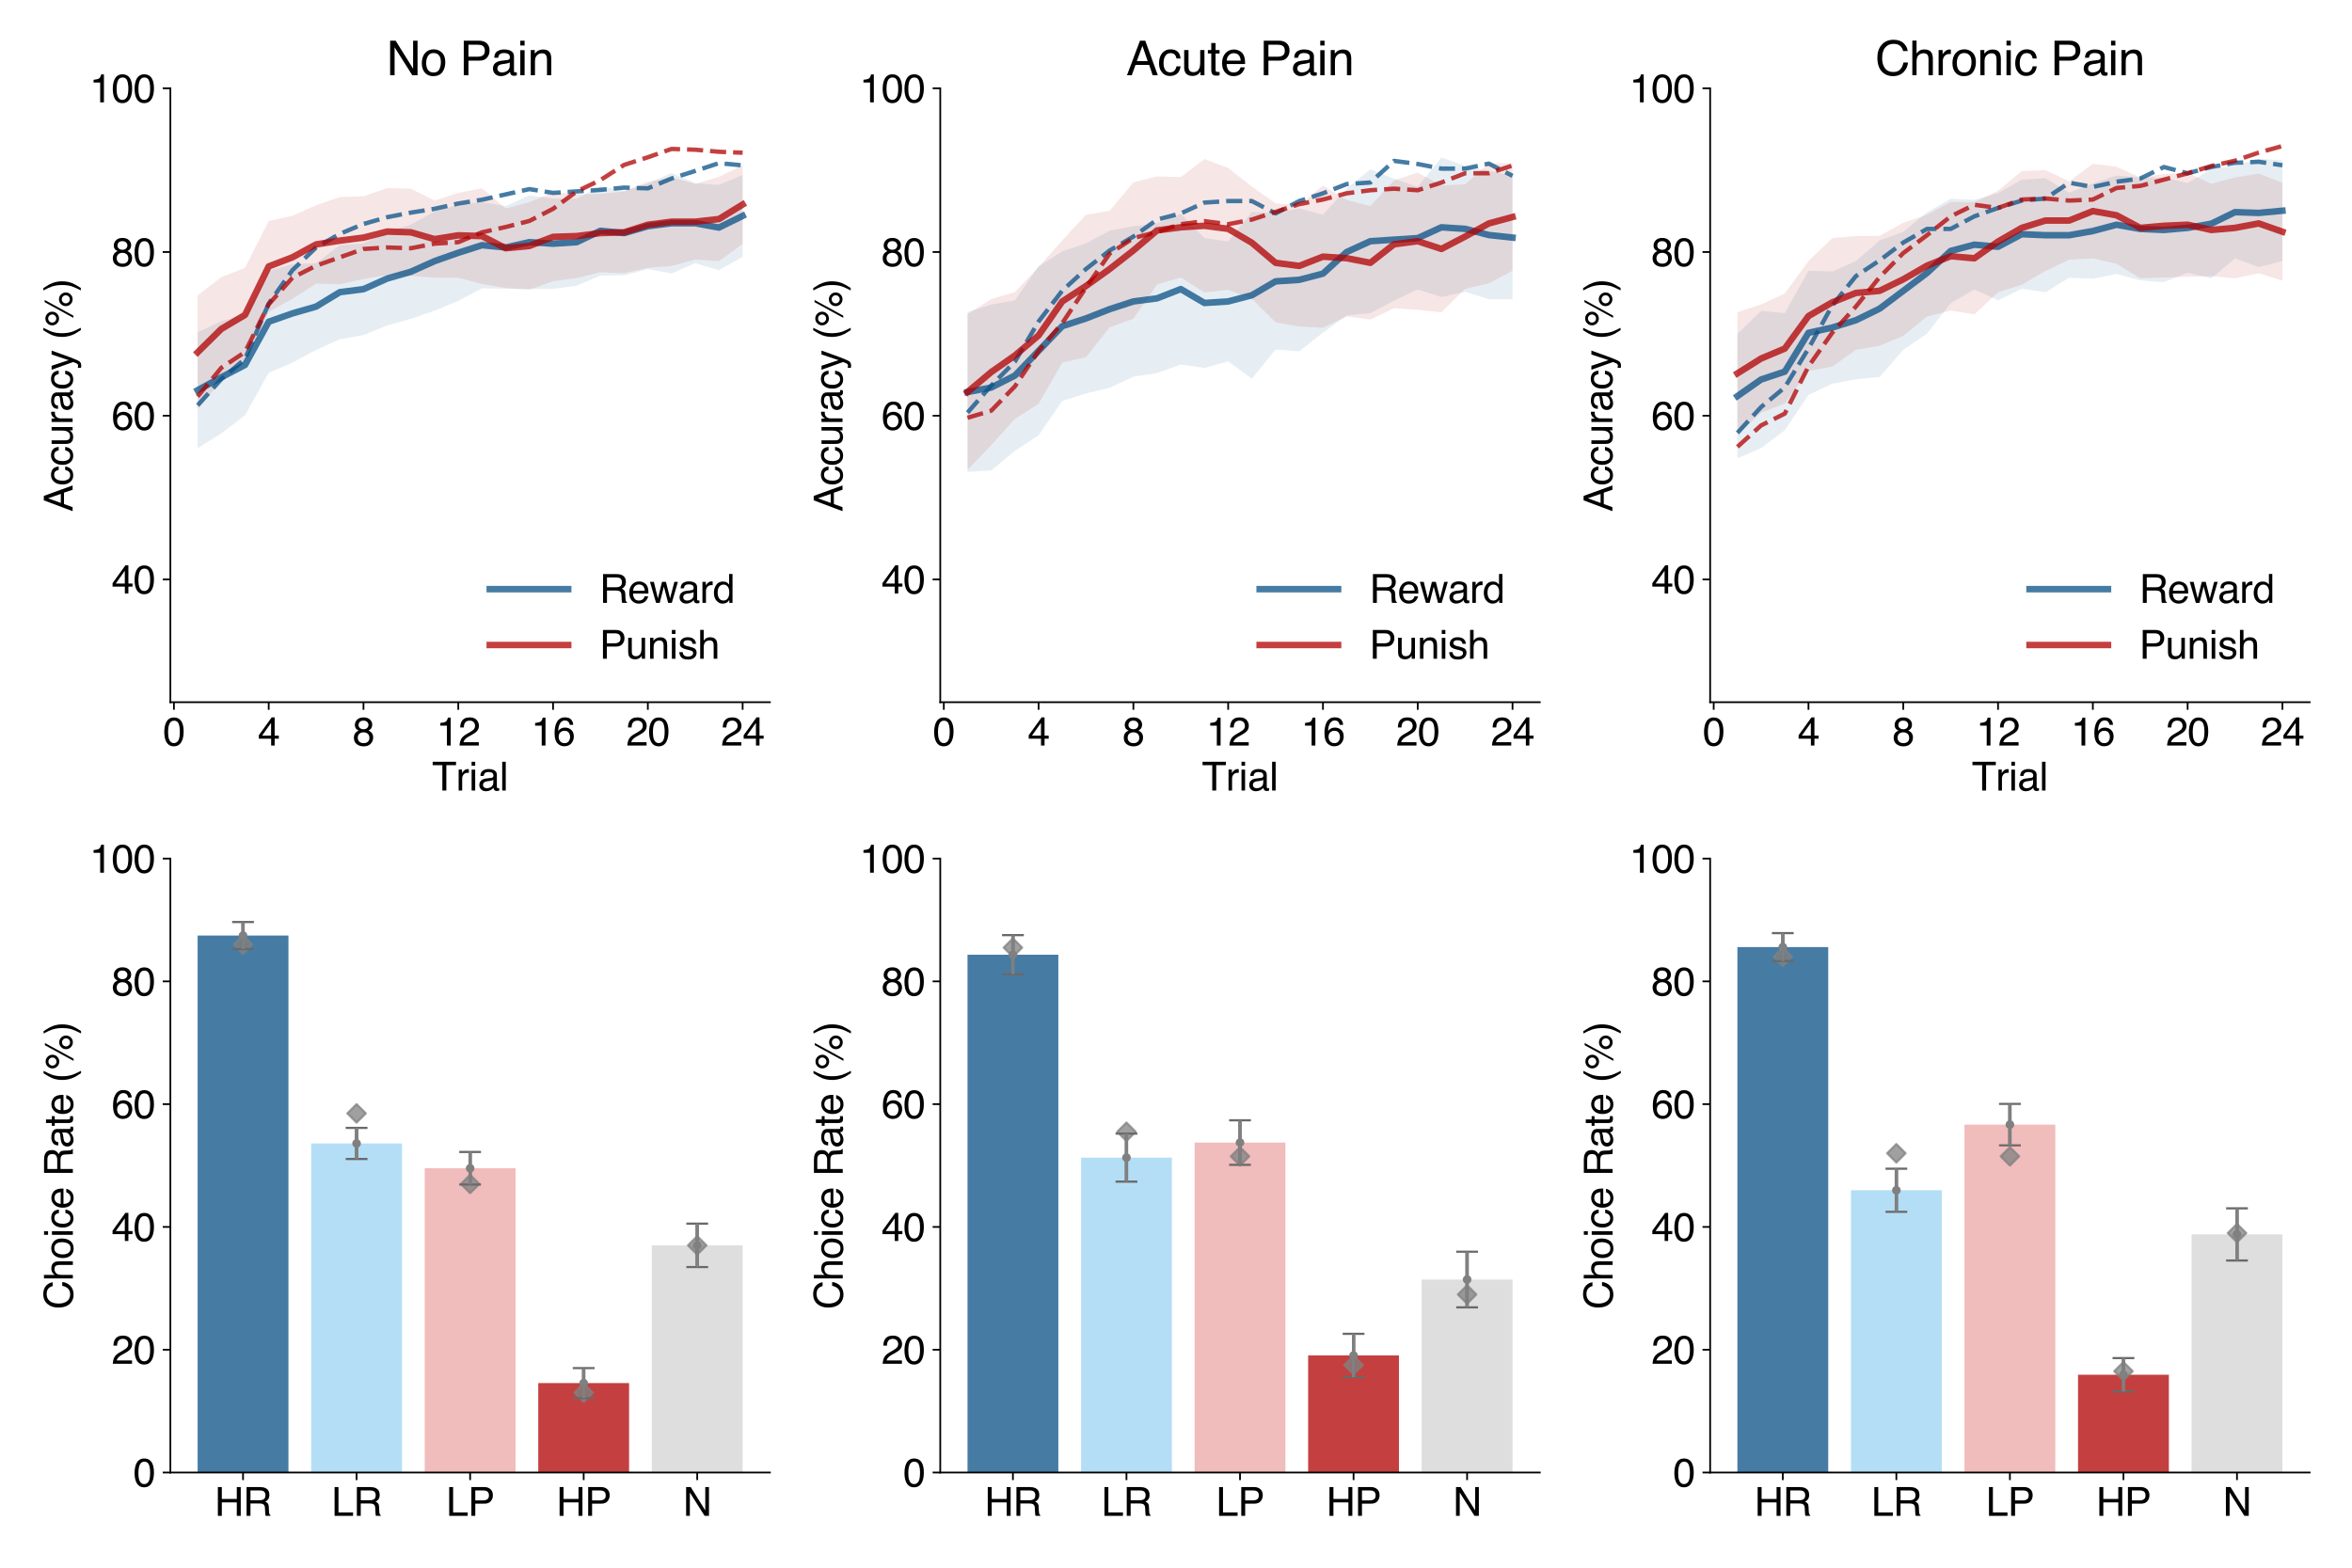 <?xml version="1.0" encoding="utf-8" standalone="no"?>
<!DOCTYPE svg PUBLIC "-//W3C//DTD SVG 1.1//EN"
  "http://www.w3.org/Graphics/SVG/1.1/DTD/svg11.dtd">
<svg xmlns:xlink="http://www.w3.org/1999/xlink" width="1080pt" height="720pt" viewBox="0 0 1080 720" xmlns="http://www.w3.org/2000/svg" version="1.1">
 <defs>
  <style type="text/css">*{stroke-linejoin: round; stroke-linecap: butt}</style>
 </defs>
 <g id="figure_1">
  <g id="patch_1">
   <path d="M 0 720 
L 1080 720 
L 1080 0 
L 0 0 
z
" style="fill: #ffffff"/>
  </g>
  <g id="axes_1">
   <g id="patch_2">
    <path d="M 78.23 322.5 
L 353.52 322.5 
L 353.52 40.56 
L 78.23 40.56 
z
" style="fill: #ffffff"/>
   </g>
   <g id="PolyCollection_1">
    <path d="M 90.743 152.604 
L 90.743 205.815 
L 101.624 199.071 
L 112.505 190.741 
L 123.386 171.19 
L 134.267 166.579 
L 145.148 160.717 
L 156.029 155.828 
L 166.91 153.873 
L 177.791 149.447 
L 188.672 146.43 
L 199.553 142.699 
L 210.434 138.163 
L 221.316 132.411 
L 232.197 132.641 
L 243.078 132.7 
L 253.959 132.677 
L 264.84 131.186 
L 275.721 126.558 
L 286.602 126.433 
L 297.483 123.548 
L 308.364 125.615 
L 319.245 120.892 
L 330.126 124.126 
L 341.007 117.913 
L 341.007 80.391 
L 341.007 80.391 
L 330.126 84.911 
L 319.245 84.143 
L 308.364 79.419 
L 297.483 84.271 
L 286.602 87.651 
L 275.721 85.438 
L 264.84 91.252 
L 253.959 91.153 
L 243.078 89.738 
L 232.197 94.671 
L 221.316 92.812 
L 210.434 94.021 
L 199.553 97.143 
L 188.672 103.158 
L 177.791 106.407 
L 166.91 111.726 
L 156.029 112.556 
L 145.148 120.894 
L 134.267 121.297 
L 123.386 124.343 
L 112.505 144.473 
L 101.624 147.456 
L 90.743 152.604 
z
" clip-path="url(#p8f68345e01)" style="fill: #095086; fill-opacity: 0.1"/>
   </g>
   <g id="PolyCollection_2">
    <path d="M 90.743 135.69 
L 90.743 187.922 
L 101.624 174.834 
L 112.505 166.278 
L 123.386 143.226 
L 134.267 137.244 
L 145.148 130.246 
L 156.029 130.565 
L 166.91 128.116 
L 177.791 126.313 
L 188.672 126.737 
L 199.553 127.535 
L 210.434 127.592 
L 221.316 130.425 
L 232.197 132.232 
L 243.078 133.071 
L 253.959 129.155 
L 264.84 127.707 
L 275.721 125.025 
L 286.602 125.455 
L 297.483 123.013 
L 308.364 122.153 
L 319.245 119.226 
L 330.126 119.968 
L 341.007 112.041 
L 341.007 75.822 
L 341.007 75.822 
L 330.126 81.238 
L 319.245 84.417 
L 308.364 81.489 
L 297.483 83.414 
L 286.602 87.933 
L 275.721 89.059 
L 264.84 89.162 
L 253.959 88.41 
L 243.078 92.848 
L 232.197 95.775 
L 221.316 86.444 
L 210.434 88.581 
L 199.553 92.118 
L 188.672 86.652 
L 177.791 86.379 
L 166.91 90.146 
L 156.029 90.48 
L 145.148 94.28 
L 134.267 99.117 
L 123.386 101.488 
L 112.505 122.991 
L 101.624 127.313 
L 90.743 135.69 
z
" clip-path="url(#p8f68345e01)" style="fill: #b00000; fill-opacity: 0.1"/>
   </g>
   <g id="matplotlib.axis_1">
    <g id="xtick_1">
     <g id="line2d_1">
      <defs>
       <path id="ma2057b43f3" d="M 0 0 
L 0 3.5 
" style="stroke: #000000; stroke-width: 0.8"/>
      </defs>
      <g>
       <use xlink:href="#ma2057b43f3" x="79.862" y="322.5" style="stroke: #000000; stroke-width: 0.8"/>
      </g>
     </g>
     <g id="text_1">
      <!-- 0 -->
      <g transform="translate(74.857 342.412) scale(0.18 -0.18)">
       <defs>
        <path id="Helvetica-30" d="M 1731 4475 
Q 2600 4475 2988 3759 
Q 3288 3206 3288 2244 
Q 3288 1331 3016 734 
Q 2622 -122 1728 -122 
Q 922 -122 528 578 
Q 200 1163 200 2147 
Q 200 2909 397 3456 
Q 766 4475 1731 4475 
z
M 1725 391 
Q 2163 391 2422 778 
Q 2681 1166 2681 2222 
Q 2681 2984 2493 3476 
Q 2306 3969 1766 3969 
Q 1269 3969 1039 3501 
Q 809 3034 809 2125 
Q 809 1441 956 1025 
Q 1181 391 1725 391 
z
" transform="scale(0.016)"/>
       </defs>
       <use xlink:href="#Helvetica-30"/>
      </g>
     </g>
    </g>
    <g id="xtick_2">
     <g id="line2d_2">
      <g>
       <use xlink:href="#ma2057b43f3" x="123.386" y="322.5" style="stroke: #000000; stroke-width: 0.8"/>
      </g>
     </g>
     <g id="text_2">
      <!-- 4 -->
      <g transform="translate(118.381 342.412) scale(0.18 -0.18)">
       <defs>
        <path id="Helvetica-34" d="M 2116 1584 
L 2116 3613 
L 681 1584 
L 2116 1584 
z
M 2125 0 
L 2125 1094 
L 163 1094 
L 163 1644 
L 2213 4488 
L 2688 4488 
L 2688 1584 
L 3347 1584 
L 3347 1094 
L 2688 1094 
L 2688 0 
L 2125 0 
z
" transform="scale(0.016)"/>
       </defs>
       <use xlink:href="#Helvetica-34"/>
      </g>
     </g>
    </g>
    <g id="xtick_3">
     <g id="line2d_3">
      <g>
       <use xlink:href="#ma2057b43f3" x="166.91" y="322.5" style="stroke: #000000; stroke-width: 0.8"/>
      </g>
     </g>
     <g id="text_3">
      <!-- 8 -->
      <g transform="translate(161.906 342.412) scale(0.18 -0.18)">
       <defs>
        <path id="Helvetica-38" d="M 1741 2600 
Q 2113 2600 2322 2808 
Q 2531 3016 2531 3303 
Q 2531 3553 2331 3762 
Q 2131 3972 1722 3972 
Q 1316 3972 1134 3762 
Q 953 3553 953 3272 
Q 953 2956 1187 2778 
Q 1422 2600 1741 2600 
z
M 1775 384 
Q 2166 384 2423 595 
Q 2681 806 2681 1225 
Q 2681 1659 2415 1884 
Q 2150 2109 1734 2109 
Q 1331 2109 1076 1879 
Q 822 1650 822 1244 
Q 822 894 1055 639 
Q 1288 384 1775 384 
z
M 975 2384 
Q 741 2484 609 2619 
Q 363 2869 363 3269 
Q 363 3769 725 4128 
Q 1088 4488 1753 4488 
Q 2397 4488 2762 4148 
Q 3128 3809 3128 3356 
Q 3128 2938 2916 2678 
Q 2797 2531 2547 2391 
Q 2825 2263 2984 2097 
Q 3281 1784 3281 1284 
Q 3281 694 2884 283 
Q 2488 -128 1763 -128 
Q 1109 -128 657 226 
Q 206 581 206 1256 
Q 206 1653 400 1942 
Q 594 2231 975 2384 
z
" transform="scale(0.016)"/>
       </defs>
       <use xlink:href="#Helvetica-38"/>
      </g>
     </g>
    </g>
    <g id="xtick_4">
     <g id="line2d_4">
      <g>
       <use xlink:href="#ma2057b43f3" x="210.434" y="322.5" style="stroke: #000000; stroke-width: 0.8"/>
      </g>
     </g>
     <g id="text_4">
      <!-- 12 -->
      <g transform="translate(200.425 342.412) scale(0.18 -0.18)">
       <defs>
        <path id="Helvetica-31" d="M 613 3169 
L 613 3600 
Q 1222 3659 1462 3798 
Q 1703 3938 1822 4456 
L 2266 4456 
L 2266 0 
L 1666 0 
L 1666 3169 
L 613 3169 
z
" transform="scale(0.016)"/>
        <path id="Helvetica-32" d="M 200 0 
Q 231 578 439 1006 
Q 647 1434 1250 1784 
L 1850 2131 
Q 2253 2366 2416 2531 
Q 2672 2791 2672 3125 
Q 2672 3516 2437 3745 
Q 2203 3975 1813 3975 
Q 1234 3975 1013 3538 
Q 894 3303 881 2888 
L 309 2888 
Q 319 3472 525 3841 
Q 891 4491 1816 4491 
Q 2584 4491 2939 4075 
Q 3294 3659 3294 3150 
Q 3294 2613 2916 2231 
Q 2697 2009 2131 1694 
L 1703 1456 
Q 1397 1288 1222 1134 
Q 909 863 828 531 
L 3272 531 
L 3272 0 
L 200 0 
z
" transform="scale(0.016)"/>
       </defs>
       <use xlink:href="#Helvetica-31"/>
       <use xlink:href="#Helvetica-32" x="55.615"/>
      </g>
     </g>
    </g>
    <g id="xtick_5">
     <g id="line2d_5">
      <g>
       <use xlink:href="#ma2057b43f3" x="253.959" y="322.5" style="stroke: #000000; stroke-width: 0.8"/>
      </g>
     </g>
     <g id="text_5">
      <!-- 16 -->
      <g transform="translate(243.949 342.412) scale(0.18 -0.18)">
       <defs>
        <path id="Helvetica-36" d="M 1872 4494 
Q 2622 4494 2917 4105 
Q 3213 3716 3213 3303 
L 2656 3303 
Q 2606 3569 2497 3719 
Q 2294 4000 1881 4000 
Q 1409 4000 1131 3564 
Q 853 3128 822 2316 
Q 1016 2600 1309 2741 
Q 1578 2866 1909 2866 
Q 2472 2866 2890 2506 
Q 3309 2147 3309 1434 
Q 3309 825 2912 354 
Q 2516 -116 1781 -116 
Q 1153 -116 697 361 
Q 241 838 241 1966 
Q 241 2800 444 3381 
Q 834 4494 1872 4494 
z
M 1831 384 
Q 2275 384 2495 682 
Q 2716 981 2716 1388 
Q 2716 1731 2519 2042 
Q 2322 2353 1803 2353 
Q 1441 2353 1167 2112 
Q 894 1872 894 1388 
Q 894 963 1142 673 
Q 1391 384 1831 384 
z
" transform="scale(0.016)"/>
       </defs>
       <use xlink:href="#Helvetica-31"/>
       <use xlink:href="#Helvetica-36" x="55.615"/>
      </g>
     </g>
    </g>
    <g id="xtick_6">
     <g id="line2d_6">
      <g>
       <use xlink:href="#ma2057b43f3" x="297.483" y="322.5" style="stroke: #000000; stroke-width: 0.8"/>
      </g>
     </g>
     <g id="text_6">
      <!-- 20 -->
      <g transform="translate(287.473 342.412) scale(0.18 -0.18)">
       <use xlink:href="#Helvetica-32"/>
       <use xlink:href="#Helvetica-30" x="55.615"/>
      </g>
     </g>
    </g>
    <g id="xtick_7">
     <g id="line2d_7">
      <g>
       <use xlink:href="#ma2057b43f3" x="341.007" y="322.5" style="stroke: #000000; stroke-width: 0.8"/>
      </g>
     </g>
     <g id="text_7">
      <!-- 24 -->
      <g transform="translate(330.997 342.412) scale(0.18 -0.18)">
       <use xlink:href="#Helvetica-32"/>
       <use xlink:href="#Helvetica-34" x="55.615"/>
      </g>
     </g>
    </g>
    <g id="text_8">
     <!-- Trial -->
     <g transform="translate(198.377 363.076) scale(0.18 -0.18)">
      <defs>
       <path id="Helvetica-54" d="M 3828 4591 
L 3828 4044 
L 2281 4044 
L 2281 0 
L 1650 0 
L 1650 4044 
L 103 4044 
L 103 4591 
L 3828 4591 
z
" transform="scale(0.016)"/>
       <path id="Helvetica-72" d="M 428 3347 
L 963 3347 
L 963 2769 
Q 1028 2938 1284 3180 
Q 1541 3422 1875 3422 
Q 1891 3422 1928 3419 
Q 1966 3416 2056 3406 
L 2056 2813 
Q 2006 2822 1964 2825 
Q 1922 2828 1872 2828 
Q 1447 2828 1219 2554 
Q 991 2281 991 1925 
L 991 0 
L 428 0 
L 428 3347 
z
" transform="scale(0.016)"/>
       <path id="Helvetica-69" d="M 413 3331 
L 984 3331 
L 984 0 
L 413 0 
L 413 3331 
z
M 413 4591 
L 984 4591 
L 984 3953 
L 413 3953 
L 413 4591 
z
" transform="scale(0.016)"/>
       <path id="Helvetica-61" d="M 844 891 
Q 844 647 1022 506 
Q 1200 366 1444 366 
Q 1741 366 2019 503 
Q 2488 731 2488 1250 
L 2488 1703 
Q 2384 1638 2221 1594 
Q 2059 1550 1903 1531 
L 1563 1488 
Q 1256 1447 1103 1359 
Q 844 1213 844 891 
z
M 2206 2028 
Q 2400 2053 2466 2191 
Q 2503 2266 2503 2406 
Q 2503 2694 2298 2823 
Q 2094 2953 1713 2953 
Q 1272 2953 1088 2716 
Q 984 2584 953 2325 
L 428 2325 
Q 444 2944 830 3186 
Q 1216 3428 1725 3428 
Q 2316 3428 2684 3203 
Q 3050 2978 3050 2503 
L 3050 575 
Q 3050 488 3086 434 
Q 3122 381 3238 381 
Q 3275 381 3322 386 
Q 3369 391 3422 400 
L 3422 -16 
Q 3291 -53 3222 -62 
Q 3153 -72 3034 -72 
Q 2744 -72 2613 134 
Q 2544 244 2516 444 
Q 2344 219 2022 53 
Q 1700 -113 1313 -113 
Q 847 -113 551 170 
Q 256 453 256 878 
Q 256 1344 547 1600 
Q 838 1856 1309 1916 
L 2206 2028 
z
M 1741 3428 
L 1741 3428 
z
" transform="scale(0.016)"/>
       <path id="Helvetica-6c" d="M 428 4591 
L 991 4591 
L 991 0 
L 428 0 
L 428 4591 
z
" transform="scale(0.016)"/>
      </defs>
      <use xlink:href="#Helvetica-54"/>
      <use xlink:href="#Helvetica-72" x="61.084"/>
      <use xlink:href="#Helvetica-69" x="94.385"/>
      <use xlink:href="#Helvetica-61" x="116.602"/>
      <use xlink:href="#Helvetica-6c" x="172.217"/>
     </g>
    </g>
   </g>
   <g id="matplotlib.axis_2">
    <g id="ytick_1">
     <g id="line2d_8">
      <defs>
       <path id="m411b906098" d="M 0 0 
L -3.5 0 
" style="stroke: #000000; stroke-width: 0.8"/>
      </defs>
      <g>
       <use xlink:href="#m411b906098" x="78.23" y="266.112" style="stroke: #000000; stroke-width: 0.8"/>
      </g>
     </g>
     <g id="text_9">
      <!-- 40 -->
      <g transform="translate(51.211 272.568) scale(0.18 -0.18)">
       <use xlink:href="#Helvetica-34"/>
       <use xlink:href="#Helvetica-30" x="55.615"/>
      </g>
     </g>
    </g>
    <g id="ytick_2">
     <g id="line2d_9">
      <g>
       <use xlink:href="#m411b906098" x="78.23" y="190.928" style="stroke: #000000; stroke-width: 0.8"/>
      </g>
     </g>
     <g id="text_10">
      <!-- 60 -->
      <g transform="translate(51.211 197.384) scale(0.18 -0.18)">
       <use xlink:href="#Helvetica-36"/>
       <use xlink:href="#Helvetica-30" x="55.615"/>
      </g>
     </g>
    </g>
    <g id="ytick_3">
     <g id="line2d_10">
      <g>
       <use xlink:href="#m411b906098" x="78.23" y="115.744" style="stroke: #000000; stroke-width: 0.8"/>
      </g>
     </g>
     <g id="text_11">
      <!-- 80 -->
      <g transform="translate(51.211 122.2) scale(0.18 -0.18)">
       <use xlink:href="#Helvetica-38"/>
       <use xlink:href="#Helvetica-30" x="55.615"/>
      </g>
     </g>
    </g>
    <g id="ytick_4">
     <g id="line2d_11">
      <g>
       <use xlink:href="#m411b906098" x="78.23" y="40.56" style="stroke: #000000; stroke-width: 0.8"/>
      </g>
     </g>
     <g id="text_12">
      <!-- 100 -->
      <g transform="translate(41.201 47.016) scale(0.18 -0.18)">
       <use xlink:href="#Helvetica-31"/>
       <use xlink:href="#Helvetica-30" x="55.615"/>
       <use xlink:href="#Helvetica-30" x="111.23"/>
      </g>
     </g>
    </g>
    <g id="text_13">
     <!-- Accuracy (%) -->
     <g transform="translate(33.342 235.036) rotate(-90) scale(0.18 -0.18)">
      <defs>
       <path id="Helvetica-41" d="M 2844 1881 
L 2147 3909 
L 1406 1881 
L 2844 1881 
z
M 1822 4591 
L 2525 4591 
L 4191 0 
L 3509 0 
L 3044 1375 
L 1228 1375 
L 731 0 
L 94 0 
L 1822 4591 
z
M 2144 4591 
L 2144 4591 
z
" transform="scale(0.016)"/>
       <path id="Helvetica-63" d="M 1703 3444 
Q 2269 3444 2623 3169 
Q 2978 2894 3050 2222 
L 2503 2222 
Q 2453 2531 2275 2736 
Q 2097 2941 1703 2941 
Q 1166 2941 934 2416 
Q 784 2075 784 1575 
Q 784 1072 996 728 
Q 1209 384 1666 384 
Q 2016 384 2220 598 
Q 2425 813 2503 1184 
L 3050 1184 
Q 2956 519 2581 211 
Q 2206 -97 1622 -97 
Q 966 -97 575 383 
Q 184 863 184 1581 
Q 184 2463 612 2953 
Q 1041 3444 1703 3444 
z
M 1616 3428 
L 1616 3428 
z
" transform="scale(0.016)"/>
       <path id="Helvetica-75" d="M 975 3347 
L 975 1125 
Q 975 869 1056 706 
Q 1206 406 1616 406 
Q 2203 406 2416 931 
Q 2531 1213 2531 1703 
L 2531 3347 
L 3094 3347 
L 3094 0 
L 2563 0 
L 2569 494 
Q 2459 303 2297 172 
Q 1975 -91 1516 -91 
Q 800 -91 541 388 
Q 400 644 400 1072 
L 400 3347 
L 975 3347 
z
M 1747 3428 
L 1747 3428 
z
" transform="scale(0.016)"/>
       <path id="Helvetica-79" d="M 2503 3347 
L 3125 3347 
Q 3006 3025 2597 1878 
Q 2291 1016 2084 472 
Q 1597 -809 1397 -1090 
Q 1197 -1372 709 -1372 
Q 591 -1372 527 -1362 
Q 463 -1353 369 -1328 
L 369 -816 
Q 516 -856 581 -865 
Q 647 -875 697 -875 
Q 853 -875 926 -823 
Q 1000 -772 1050 -697 
Q 1066 -672 1162 -440 
Q 1259 -209 1303 -97 
L 66 3347 
L 703 3347 
L 1600 622 
L 2503 3347 
z
M 1597 3428 
L 1597 3428 
z
" transform="scale(0.016)"/>
       <path id="Helvetica-20" transform="scale(0.016)"/>
       <path id="Helvetica-28" d="M 1894 4666 
Q 1403 3713 1256 3263 
Q 1034 2578 1034 1681 
Q 1034 775 1288 25 
Q 1444 -438 1903 -1306 
L 1525 -1306 
Q 1069 -594 959 -397 
Q 850 -200 722 138 
Q 547 600 478 1125 
Q 444 1397 444 1644 
Q 444 2569 734 3291 
Q 919 3750 1503 4666 
L 1894 4666 
z
" transform="scale(0.016)"/>
       <path id="Helvetica-25" d="M 4363 2175 
Q 4813 2175 5131 1856 
Q 5450 1538 5450 1088 
Q 5450 638 5131 319 
Q 4813 0 4363 0 
Q 3909 0 3590 319 
Q 3272 638 3272 1088 
Q 3272 1538 3590 1856 
Q 3909 2175 4363 2175 
z
M 3909 4456 
L 4256 4456 
L 1753 -119 
L 1406 -119 
L 3909 4456 
z
M 1294 2606 
Q 1563 2606 1752 2795 
Q 1941 2984 1941 3250 
Q 1941 3516 1752 3705 
Q 1563 3894 1294 3894 
Q 1028 3894 839 3706 
Q 650 3519 650 3250 
Q 650 2984 839 2795 
Q 1028 2606 1294 2606 
z
M 1294 4341 
Q 1747 4341 2065 4020 
Q 2384 3700 2384 3250 
Q 2384 2800 2065 2481 
Q 1747 2163 1294 2163 
Q 844 2163 525 2481 
Q 206 2800 206 3250 
Q 206 3700 525 4020 
Q 844 4341 1294 4341 
z
M 4363 444 
Q 4628 444 4817 633 
Q 5006 822 5006 1088 
Q 5006 1353 4817 1542 
Q 4628 1731 4363 1731 
Q 4094 1731 3905 1542 
Q 3716 1353 3716 1088 
Q 3716 822 3905 633 
Q 4094 444 4363 444 
z
" transform="scale(0.016)"/>
       <path id="Helvetica-29" d="M 222 -1306 
Q 719 -338 863 106 
Q 1081 778 1081 1681 
Q 1081 2584 828 3334 
Q 672 3797 213 4666 
L 591 4666 
Q 1072 3897 1173 3717 
Q 1275 3538 1394 3222 
Q 1544 2831 1608 2450 
Q 1672 2069 1672 1716 
Q 1672 791 1378 66 
Q 1194 -400 613 -1306 
L 222 -1306 
z
" transform="scale(0.016)"/>
      </defs>
      <use xlink:href="#Helvetica-41"/>
      <use xlink:href="#Helvetica-63" x="66.699"/>
      <use xlink:href="#Helvetica-63" x="116.699"/>
      <use xlink:href="#Helvetica-75" x="166.699"/>
      <use xlink:href="#Helvetica-72" x="222.314"/>
      <use xlink:href="#Helvetica-61" x="255.615"/>
      <use xlink:href="#Helvetica-63" x="311.23"/>
      <use xlink:href="#Helvetica-79" x="361.23"/>
      <use xlink:href="#Helvetica-20" x="411.23"/>
      <use xlink:href="#Helvetica-28" x="439.014"/>
      <use xlink:href="#Helvetica-25" x="472.314"/>
      <use xlink:href="#Helvetica-29" x="561.23"/>
     </g>
    </g>
   </g>
   <g id="line2d_12">
    <path d="M 90.743 179.21 
L 101.624 173.263 
L 112.505 167.607 
L 123.386 147.767 
L 134.267 143.938 
L 145.148 140.805 
L 156.029 134.192 
L 166.91 132.8 
L 177.791 127.927 
L 188.672 124.794 
L 199.553 119.921 
L 210.434 116.092 
L 221.316 112.611 
L 232.197 113.656 
L 243.078 111.219 
L 253.959 111.915 
L 264.84 111.219 
L 275.721 105.998 
L 286.602 107.042 
L 297.483 103.909 
L 308.364 102.517 
L 319.245 102.517 
L 330.126 104.519 
L 341.007 99.152 
" clip-path="url(#p8f68345e01)" style="fill: none; stroke: #095086; stroke-opacity: 0.75; stroke-width: 3; stroke-linecap: square"/>
   </g>
   <g id="line2d_13">
    <path d="M 90.743 186.171 
L 101.624 174.133 
L 112.505 164.822 
L 123.386 139.413 
L 134.267 124.098 
L 145.148 113.656 
L 156.029 107.39 
L 166.91 102.865 
L 177.791 99.733 
L 188.672 97.644 
L 199.553 95.904 
L 210.434 93.467 
L 221.316 91.727 
L 232.197 89.29 
L 243.078 86.854 
L 253.959 88.594 
L 264.84 87.898 
L 275.721 87.202 
L 286.602 86.158 
L 297.483 86.506 
L 308.364 81.981 
L 319.245 78.5 
L 330.126 74.932 
L 341.007 75.948 
" clip-path="url(#p8f68345e01)" style="fill: none; stroke-dasharray: 7.4,3.2; stroke-dashoffset: 0; stroke: #095086; stroke-opacity: 0.75; stroke-width: 2"/>
   </g>
   <g id="line2d_14">
    <path d="M 90.743 161.806 
L 101.624 151.074 
L 112.505 144.634 
L 123.386 122.357 
L 134.267 118.181 
L 145.148 112.263 
L 156.029 110.523 
L 166.91 109.131 
L 177.791 106.346 
L 188.672 106.694 
L 199.553 109.827 
L 210.434 108.086 
L 221.316 108.434 
L 232.197 114.004 
L 243.078 112.959 
L 253.959 108.783 
L 264.84 108.434 
L 275.721 107.042 
L 286.602 106.694 
L 297.483 103.213 
L 308.364 101.821 
L 319.245 101.821 
L 330.126 100.603 
L 341.007 93.931 
" clip-path="url(#p8f68345e01)" style="fill: none; stroke: #b00000; stroke-opacity: 0.75; stroke-width: 3; stroke-linecap: square"/>
   </g>
   <g id="line2d_15">
    <path d="M 90.743 182.11 
L 101.624 168.912 
L 112.505 161.69 
L 123.386 139.761 
L 134.267 127.579 
L 145.148 122.009 
L 156.029 118.181 
L 166.91 114.352 
L 177.791 113.656 
L 188.672 114.004 
L 199.553 111.915 
L 210.434 111.219 
L 221.316 106.694 
L 232.197 104.258 
L 243.078 101.473 
L 253.959 95.904 
L 264.84 87.898 
L 275.721 82.677 
L 286.602 75.715 
L 297.483 72.235 
L 308.364 68.406 
L 319.245 68.754 
L 330.126 69.711 
L 341.007 70.146 
" clip-path="url(#p8f68345e01)" style="fill: none; stroke-dasharray: 7.4,3.2; stroke-dashoffset: 0; stroke: #b00000; stroke-opacity: 0.75; stroke-width: 2"/>
   </g>
   <g id="patch_3">
    <path d="M 78.23 322.5 
L 78.23 40.56 
" style="fill: none; stroke: #000000; stroke-width: 0.8; stroke-linejoin: miter; stroke-linecap: square"/>
   </g>
   <g id="patch_4">
    <path d="M 78.23 322.5 
L 353.52 322.5 
" style="fill: none; stroke: #000000; stroke-width: 0.8; stroke-linejoin: miter; stroke-linecap: square"/>
   </g>
   <g id="text_14">
    <!-- No Pain -->
    <g transform="translate(177.454 34.56) scale(0.216 -0.216)">
     <defs>
      <path id="Helvetica-4e" d="M 488 4591 
L 1222 4591 
L 3541 872 
L 3541 4591 
L 4131 4591 
L 4131 0 
L 3434 0 
L 1081 3716 
L 1081 0 
L 488 0 
L 488 4591 
z
M 2269 4591 
L 2269 4591 
z
" transform="scale(0.016)"/>
      <path id="Helvetica-6f" d="M 1741 363 
Q 2300 363 2508 786 
Q 2716 1209 2716 1728 
Q 2716 2197 2566 2491 
Q 2328 2953 1747 2953 
Q 1231 2953 997 2559 
Q 763 2166 763 1609 
Q 763 1075 997 719 
Q 1231 363 1741 363 
z
M 1763 3444 
Q 2409 3444 2856 3012 
Q 3303 2581 3303 1744 
Q 3303 934 2909 406 
Q 2516 -122 1688 -122 
Q 997 -122 590 345 
Q 184 813 184 1600 
Q 184 2444 612 2944 
Q 1041 3444 1763 3444 
z
M 1744 3428 
L 1744 3428 
z
" transform="scale(0.016)"/>
      <path id="Helvetica-50" d="M 547 4591 
L 2613 4591 
Q 3225 4591 3600 4245 
Q 3975 3900 3975 3275 
Q 3975 2738 3640 2339 
Q 3306 1941 2613 1941 
L 1169 1941 
L 1169 0 
L 547 0 
L 547 4591 
z
M 3347 3272 
Q 3347 3778 2972 3959 
Q 2766 4056 2406 4056 
L 1169 4056 
L 1169 2466 
L 2406 2466 
Q 2825 2466 3086 2644 
Q 3347 2822 3347 3272 
z
" transform="scale(0.016)"/>
      <path id="Helvetica-6e" d="M 413 3347 
L 947 3347 
L 947 2872 
Q 1184 3166 1450 3294 
Q 1716 3422 2041 3422 
Q 2753 3422 3003 2925 
Q 3141 2653 3141 2147 
L 3141 0 
L 2569 0 
L 2569 2109 
Q 2569 2416 2478 2603 
Q 2328 2916 1934 2916 
Q 1734 2916 1606 2875 
Q 1375 2806 1200 2600 
Q 1059 2434 1017 2257 
Q 975 2081 975 1753 
L 975 0 
L 413 0 
L 413 3347 
z
M 1734 3428 
L 1734 3428 
z
" transform="scale(0.016)"/>
     </defs>
     <use xlink:href="#Helvetica-4e"/>
     <use xlink:href="#Helvetica-6f" x="72.217"/>
     <use xlink:href="#Helvetica-20" x="127.832"/>
     <use xlink:href="#Helvetica-50" x="155.615"/>
     <use xlink:href="#Helvetica-61" x="222.314"/>
     <use xlink:href="#Helvetica-69" x="277.93"/>
     <use xlink:href="#Helvetica-6e" x="300.146"/>
    </g>
   </g>
   <g id="legend_1">
    <g id="line2d_16">
     <path d="M 224.899 270.584 
L 242.899 270.584 
L 260.899 270.584 
" style="fill: none; stroke: #095086; stroke-opacity: 0.75; stroke-width: 3; stroke-linecap: square"/>
    </g>
    <g id="text_15">
     <!-- Reward -->
     <g transform="translate(275.299 276.884) scale(0.18 -0.18)">
      <defs>
       <path id="Helvetica-52" d="M 2622 2488 
Q 3059 2488 3314 2663 
Q 3569 2838 3569 3294 
Q 3569 3784 3213 3963 
Q 3022 4056 2703 4056 
L 1184 4056 
L 1184 2488 
L 2622 2488 
z
M 563 4591 
L 2688 4591 
Q 3213 4591 3553 4438 
Q 4200 4144 4200 3353 
Q 4200 2941 4029 2678 
Q 3859 2416 3553 2256 
Q 3822 2147 3958 1969 
Q 4094 1791 4109 1391 
L 4131 775 
Q 4141 513 4175 384 
Q 4231 166 4375 103 
L 4375 0 
L 3613 0 
Q 3581 59 3562 153 
Q 3544 247 3531 516 
L 3494 1281 
Q 3472 1731 3159 1884 
Q 2981 1969 2600 1969 
L 1184 1969 
L 1184 0 
L 563 0 
L 563 4591 
z
" transform="scale(0.016)"/>
       <path id="Helvetica-65" d="M 1806 3422 
Q 2163 3422 2497 3255 
Q 2831 3088 3006 2822 
Q 3175 2569 3231 2231 
Q 3281 2000 3281 1494 
L 828 1494 
Q 844 984 1069 676 
Q 1294 369 1766 369 
Q 2206 369 2469 659 
Q 2619 828 2681 1050 
L 3234 1050 
Q 3213 866 3089 639 
Q 2966 413 2813 269 
Q 2556 19 2178 -69 
Q 1975 -119 1719 -119 
Q 1094 -119 659 336 
Q 225 791 225 1609 
Q 225 2416 662 2919 
Q 1100 3422 1806 3422 
z
M 2703 1941 
Q 2669 2306 2544 2525 
Q 2313 2931 1772 2931 
Q 1384 2931 1121 2651 
Q 859 2372 844 1941 
L 2703 1941 
z
M 1753 3428 
L 1753 3428 
z
" transform="scale(0.016)"/>
       <path id="Helvetica-77" d="M 672 3347 
L 1316 709 
L 1969 3347 
L 2600 3347 
L 3256 725 
L 3941 3347 
L 4503 3347 
L 3531 0 
L 2947 0 
L 2266 2591 
L 1606 0 
L 1022 0 
L 56 3347 
L 672 3347 
z
" transform="scale(0.016)"/>
       <path id="Helvetica-64" d="M 769 1634 
Q 769 1097 997 734 
Q 1225 372 1728 372 
Q 2119 372 2370 708 
Q 2622 1044 2622 1672 
Q 2622 2306 2362 2611 
Q 2103 2916 1722 2916 
Q 1297 2916 1033 2591 
Q 769 2266 769 1634 
z
M 1616 3406 
Q 2000 3406 2259 3244 
Q 2409 3150 2600 2916 
L 2600 4606 
L 3141 4606 
L 3141 0 
L 2634 0 
L 2634 466 
Q 2438 156 2169 18 
Q 1900 -119 1553 -119 
Q 994 -119 584 351 
Q 175 822 175 1603 
Q 175 2334 548 2870 
Q 922 3406 1616 3406 
z
" transform="scale(0.016)"/>
      </defs>
      <use xlink:href="#Helvetica-52"/>
      <use xlink:href="#Helvetica-65" x="72.217"/>
      <use xlink:href="#Helvetica-77" x="127.832"/>
      <use xlink:href="#Helvetica-61" x="200.049"/>
      <use xlink:href="#Helvetica-72" x="255.664"/>
      <use xlink:href="#Helvetica-64" x="288.965"/>
     </g>
    </g>
    <g id="line2d_17">
     <path d="M 224.899 296.248 
L 242.899 296.248 
L 260.899 296.248 
" style="fill: none; stroke: #b00000; stroke-opacity: 0.75; stroke-width: 3; stroke-linecap: square"/>
    </g>
    <g id="text_16">
     <!-- Punish -->
     <g transform="translate(275.299 302.548) scale(0.18 -0.18)">
      <defs>
       <path id="Helvetica-73" d="M 747 1050 
Q 772 769 888 619 
Q 1100 347 1625 347 
Q 1938 347 2175 483 
Q 2413 619 2413 903 
Q 2413 1119 2222 1231 
Q 2100 1300 1741 1391 
L 1294 1503 
Q 866 1609 663 1741 
Q 300 1969 300 2372 
Q 300 2847 642 3140 
Q 984 3434 1563 3434 
Q 2319 3434 2653 2991 
Q 2863 2709 2856 2384 
L 2325 2384 
Q 2309 2575 2191 2731 
Q 1997 2953 1519 2953 
Q 1200 2953 1036 2831 
Q 872 2709 872 2509 
Q 872 2291 1088 2159 
Q 1213 2081 1456 2022 
L 1828 1931 
Q 2434 1784 2641 1647 
Q 2969 1431 2969 969 
Q 2969 522 2630 197 
Q 2291 -128 1597 -128 
Q 850 -128 539 211 
Q 228 550 206 1050 
L 747 1050 
z
M 1578 3428 
L 1578 3428 
z
" transform="scale(0.016)"/>
       <path id="Helvetica-68" d="M 413 4606 
L 975 4606 
L 975 2894 
Q 1175 3147 1334 3250 
Q 1606 3428 2013 3428 
Q 2741 3428 3000 2919 
Q 3141 2641 3141 2147 
L 3141 0 
L 2563 0 
L 2563 2109 
Q 2563 2478 2469 2650 
Q 2316 2925 1894 2925 
Q 1544 2925 1259 2684 
Q 975 2444 975 1775 
L 975 0 
L 413 0 
L 413 4606 
z
" transform="scale(0.016)"/>
      </defs>
      <use xlink:href="#Helvetica-50"/>
      <use xlink:href="#Helvetica-75" x="66.699"/>
      <use xlink:href="#Helvetica-6e" x="122.314"/>
      <use xlink:href="#Helvetica-69" x="177.93"/>
      <use xlink:href="#Helvetica-73" x="200.146"/>
      <use xlink:href="#Helvetica-68" x="250.146"/>
     </g>
    </g>
   </g>
  </g>
  <g id="axes_2">
   <g id="patch_5">
    <path d="M 431.75 322.5 
L 707.04 322.5 
L 707.04 40.56 
L 431.75 40.56 
z
" style="fill: #ffffff"/>
   </g>
   <g id="PolyCollection_3">
    <path d="M 444.263 143.365 
L 444.263 216.739 
L 455.144 216.077 
L 466.025 207.041 
L 476.906 199.941 
L 487.787 184.146 
L 498.668 180.713 
L 509.549 178.086 
L 520.43 172.996 
L 531.311 171.379 
L 542.192 167.406 
L 553.073 168.953 
L 563.954 165.967 
L 574.836 173.927 
L 585.717 160.552 
L 596.598 161.331 
L 607.479 152.736 
L 618.36 144.886 
L 629.241 143.806 
L 640.122 138.052 
L 651.003 132.922 
L 661.884 136.434 
L 672.765 134.012 
L 683.646 137.449 
L 694.527 137.452 
L 694.527 80.796 
L 694.527 80.796 
L 683.646 78.435 
L 672.765 76.198 
L 661.884 72.356 
L 651.003 85.799 
L 640.122 82.087 
L 629.241 77.752 
L 618.36 86.602 
L 607.479 98.611 
L 596.598 95.691 
L 585.717 97.888 
L 574.836 97.281 
L 563.954 110.915 
L 553.073 109.348 
L 542.192 98.128 
L 531.311 102.666 
L 520.43 103.887 
L 509.549 105.889 
L 498.668 111.773 
L 487.787 115.433 
L 476.906 122.335 
L 466.025 137.932 
L 455.144 139.89 
L 444.263 143.365 
z
" clip-path="url(#pc8fe62b439)" style="fill: #095086; fill-opacity: 0.1"/>
   </g>
   <g id="PolyCollection_4">
    <path d="M 444.263 144.279 
L 444.263 215.825 
L 455.144 204.444 
L 466.025 192.408 
L 476.906 185.47 
L 487.787 166.493 
L 498.668 164.019 
L 509.549 150.319 
L 520.43 146.367 
L 531.311 130.584 
L 542.192 127.455 
L 553.073 134.327 
L 563.954 133.087 
L 574.836 137.26 
L 585.717 148.022 
L 596.598 149.971 
L 607.479 150.543 
L 618.36 145.354 
L 629.241 146.782 
L 640.122 141.539 
L 651.003 142.297 
L 661.884 143.467 
L 672.765 132.663 
L 683.646 130.149 
L 694.527 124.358 
L 694.527 74.976 
L 694.527 74.976 
L 683.646 75.096 
L 672.765 84.64 
L 661.884 85.184 
L 651.003 79.261 
L 640.122 82.856 
L 629.241 94.636 
L 618.36 91.808 
L 607.479 85.201 
L 596.598 94.285 
L 585.717 93.396 
L 574.836 85.716 
L 563.954 77.122 
L 553.073 73.046 
L 542.192 81.336 
L 531.311 81.044 
L 520.43 83.703 
L 509.549 96.773 
L 498.668 98.677 
L 487.787 110.389 
L 476.906 122.62 
L 466.025 134.124 
L 455.144 137.337 
L 444.263 144.279 
z
" clip-path="url(#pc8fe62b439)" style="fill: #b00000; fill-opacity: 0.1"/>
   </g>
   <g id="matplotlib.axis_3">
    <g id="xtick_8">
     <g id="line2d_18">
      <g>
       <use xlink:href="#ma2057b43f3" x="433.382" y="322.5" style="stroke: #000000; stroke-width: 0.8"/>
      </g>
     </g>
     <g id="text_17">
      <!-- 0 -->
      <g transform="translate(428.377 342.412) scale(0.18 -0.18)">
       <use xlink:href="#Helvetica-30"/>
      </g>
     </g>
    </g>
    <g id="xtick_9">
     <g id="line2d_19">
      <g>
       <use xlink:href="#ma2057b43f3" x="476.906" y="322.5" style="stroke: #000000; stroke-width: 0.8"/>
      </g>
     </g>
     <g id="text_18">
      <!-- 4 -->
      <g transform="translate(471.901 342.412) scale(0.18 -0.18)">
       <use xlink:href="#Helvetica-34"/>
      </g>
     </g>
    </g>
    <g id="xtick_10">
     <g id="line2d_20">
      <g>
       <use xlink:href="#ma2057b43f3" x="520.43" y="322.5" style="stroke: #000000; stroke-width: 0.8"/>
      </g>
     </g>
     <g id="text_19">
      <!-- 8 -->
      <g transform="translate(515.426 342.412) scale(0.18 -0.18)">
       <use xlink:href="#Helvetica-38"/>
      </g>
     </g>
    </g>
    <g id="xtick_11">
     <g id="line2d_21">
      <g>
       <use xlink:href="#ma2057b43f3" x="563.954" y="322.5" style="stroke: #000000; stroke-width: 0.8"/>
      </g>
     </g>
     <g id="text_20">
      <!-- 12 -->
      <g transform="translate(553.945 342.412) scale(0.18 -0.18)">
       <use xlink:href="#Helvetica-31"/>
       <use xlink:href="#Helvetica-32" x="55.615"/>
      </g>
     </g>
    </g>
    <g id="xtick_12">
     <g id="line2d_22">
      <g>
       <use xlink:href="#ma2057b43f3" x="607.479" y="322.5" style="stroke: #000000; stroke-width: 0.8"/>
      </g>
     </g>
     <g id="text_21">
      <!-- 16 -->
      <g transform="translate(597.469 342.412) scale(0.18 -0.18)">
       <use xlink:href="#Helvetica-31"/>
       <use xlink:href="#Helvetica-36" x="55.615"/>
      </g>
     </g>
    </g>
    <g id="xtick_13">
     <g id="line2d_23">
      <g>
       <use xlink:href="#ma2057b43f3" x="651.003" y="322.5" style="stroke: #000000; stroke-width: 0.8"/>
      </g>
     </g>
     <g id="text_22">
      <!-- 20 -->
      <g transform="translate(640.993 342.412) scale(0.18 -0.18)">
       <use xlink:href="#Helvetica-32"/>
       <use xlink:href="#Helvetica-30" x="55.615"/>
      </g>
     </g>
    </g>
    <g id="xtick_14">
     <g id="line2d_24">
      <g>
       <use xlink:href="#ma2057b43f3" x="694.527" y="322.5" style="stroke: #000000; stroke-width: 0.8"/>
      </g>
     </g>
     <g id="text_23">
      <!-- 24 -->
      <g transform="translate(684.517 342.412) scale(0.18 -0.18)">
       <use xlink:href="#Helvetica-32"/>
       <use xlink:href="#Helvetica-34" x="55.615"/>
      </g>
     </g>
    </g>
    <g id="text_24">
     <!-- Trial -->
     <g transform="translate(551.897 363.076) scale(0.18 -0.18)">
      <use xlink:href="#Helvetica-54"/>
      <use xlink:href="#Helvetica-72" x="61.084"/>
      <use xlink:href="#Helvetica-69" x="94.385"/>
      <use xlink:href="#Helvetica-61" x="116.602"/>
      <use xlink:href="#Helvetica-6c" x="172.217"/>
     </g>
    </g>
   </g>
   <g id="matplotlib.axis_4">
    <g id="ytick_5">
     <g id="line2d_25">
      <g>
       <use xlink:href="#m411b906098" x="431.75" y="266.112" style="stroke: #000000; stroke-width: 0.8"/>
      </g>
     </g>
     <g id="text_25">
      <!-- 40 -->
      <g transform="translate(404.731 272.568) scale(0.18 -0.18)">
       <use xlink:href="#Helvetica-34"/>
       <use xlink:href="#Helvetica-30" x="55.615"/>
      </g>
     </g>
    </g>
    <g id="ytick_6">
     <g id="line2d_26">
      <g>
       <use xlink:href="#m411b906098" x="431.75" y="190.928" style="stroke: #000000; stroke-width: 0.8"/>
      </g>
     </g>
     <g id="text_26">
      <!-- 60 -->
      <g transform="translate(404.731 197.384) scale(0.18 -0.18)">
       <use xlink:href="#Helvetica-36"/>
       <use xlink:href="#Helvetica-30" x="55.615"/>
      </g>
     </g>
    </g>
    <g id="ytick_7">
     <g id="line2d_27">
      <g>
       <use xlink:href="#m411b906098" x="431.75" y="115.744" style="stroke: #000000; stroke-width: 0.8"/>
      </g>
     </g>
     <g id="text_27">
      <!-- 80 -->
      <g transform="translate(404.731 122.2) scale(0.18 -0.18)">
       <use xlink:href="#Helvetica-38"/>
       <use xlink:href="#Helvetica-30" x="55.615"/>
      </g>
     </g>
    </g>
    <g id="ytick_8">
     <g id="line2d_28">
      <g>
       <use xlink:href="#m411b906098" x="431.75" y="40.56" style="stroke: #000000; stroke-width: 0.8"/>
      </g>
     </g>
     <g id="text_28">
      <!-- 100 -->
      <g transform="translate(394.721 47.016) scale(0.18 -0.18)">
       <use xlink:href="#Helvetica-31"/>
       <use xlink:href="#Helvetica-30" x="55.615"/>
       <use xlink:href="#Helvetica-30" x="111.23"/>
      </g>
     </g>
    </g>
    <g id="text_29">
     <!-- Accuracy (%) -->
     <g transform="translate(386.862 235.036) rotate(-90) scale(0.18 -0.18)">
      <use xlink:href="#Helvetica-41"/>
      <use xlink:href="#Helvetica-63" x="66.699"/>
      <use xlink:href="#Helvetica-63" x="116.699"/>
      <use xlink:href="#Helvetica-75" x="166.699"/>
      <use xlink:href="#Helvetica-72" x="222.314"/>
      <use xlink:href="#Helvetica-61" x="255.615"/>
      <use xlink:href="#Helvetica-63" x="311.23"/>
      <use xlink:href="#Helvetica-79" x="361.23"/>
      <use xlink:href="#Helvetica-20" x="411.23"/>
      <use xlink:href="#Helvetica-28" x="439.014"/>
      <use xlink:href="#Helvetica-25" x="472.314"/>
      <use xlink:href="#Helvetica-29" x="561.23"/>
     </g>
    </g>
   </g>
   <g id="line2d_29">
    <path d="M 444.263 180.052 
L 455.144 177.984 
L 466.025 172.487 
L 476.906 161.138 
L 487.787 149.79 
L 498.668 146.243 
L 509.549 141.987 
L 520.43 138.441 
L 531.311 137.022 
L 542.192 132.767 
L 553.073 139.15 
L 563.954 138.441 
L 574.836 135.604 
L 585.717 129.22 
L 596.598 128.511 
L 607.479 125.674 
L 618.36 115.744 
L 629.241 110.779 
L 640.122 110.07 
L 651.003 109.36 
L 661.884 104.395 
L 672.765 105.105 
L 683.646 107.942 
L 694.527 109.124 
" clip-path="url(#pc8fe62b439)" style="fill: none; stroke: #095086; stroke-opacity: 0.75; stroke-width: 3; stroke-linecap: square"/>
   </g>
   <g id="line2d_30">
    <path d="M 444.263 189.509 
L 455.144 177.097 
L 466.025 166.103 
L 476.906 147.662 
L 487.787 133.476 
L 498.668 123.546 
L 509.549 115.035 
L 520.43 108.651 
L 531.311 100.849 
L 542.192 98.012 
L 553.073 93.047 
L 563.954 92.338 
L 574.836 92.338 
L 585.717 98.012 
L 596.598 92.338 
L 607.479 88.791 
L 618.36 84.536 
L 629.241 83.826 
L 640.122 73.896 
L 651.003 75.315 
L 661.884 77.443 
L 672.765 77.443 
L 683.646 75.138 
L 694.527 80.753 
" clip-path="url(#pc8fe62b439)" style="fill: none; stroke-dasharray: 7.4,3.2; stroke-dashoffset: 0; stroke: #095086; stroke-opacity: 0.75; stroke-width: 2"/>
   </g>
   <g id="line2d_31">
    <path d="M 444.263 180.052 
L 455.144 170.891 
L 466.025 163.266 
L 476.906 154.045 
L 487.787 138.441 
L 498.668 131.348 
L 509.549 123.546 
L 520.43 115.035 
L 531.311 105.814 
L 542.192 104.395 
L 553.073 103.686 
L 563.954 105.105 
L 574.836 111.488 
L 585.717 120.709 
L 596.598 122.128 
L 607.479 117.872 
L 618.36 118.581 
L 629.241 120.709 
L 640.122 112.198 
L 651.003 110.779 
L 661.884 114.325 
L 672.765 108.651 
L 683.646 102.622 
L 694.527 99.667 
" clip-path="url(#pc8fe62b439)" style="fill: none; stroke: #b00000; stroke-opacity: 0.75; stroke-width: 3; stroke-linecap: square"/>
   </g>
   <g id="line2d_32">
    <path d="M 444.263 191.874 
L 455.144 188.623 
L 466.025 177.452 
L 476.906 161.138 
L 487.787 148.371 
L 498.668 132.058 
L 509.549 116.453 
L 520.43 109.36 
L 531.311 106.523 
L 542.192 102.977 
L 553.073 101.558 
L 563.954 102.977 
L 574.836 100.849 
L 585.717 97.303 
L 596.598 93.756 
L 607.479 91.628 
L 618.36 88.791 
L 629.241 87.373 
L 640.122 86.663 
L 651.003 87.373 
L 661.884 83.826 
L 672.765 79.571 
L 683.646 79.571 
L 694.527 76.024 
" clip-path="url(#pc8fe62b439)" style="fill: none; stroke-dasharray: 7.4,3.2; stroke-dashoffset: 0; stroke: #b00000; stroke-opacity: 0.75; stroke-width: 2"/>
   </g>
   <g id="patch_6">
    <path d="M 431.75 322.5 
L 431.75 40.56 
" style="fill: none; stroke: #000000; stroke-width: 0.8; stroke-linejoin: miter; stroke-linecap: square"/>
   </g>
   <g id="patch_7">
    <path d="M 431.75 322.5 
L 707.04 322.5 
" style="fill: none; stroke: #000000; stroke-width: 0.8; stroke-linejoin: miter; stroke-linecap: square"/>
   </g>
   <g id="text_30">
    <!-- Acute Pain -->
    <g transform="translate(517.163 34.56) scale(0.216 -0.216)">
     <defs>
      <path id="Helvetica-74" d="M 525 4281 
L 1094 4281 
L 1094 3347 
L 1628 3347 
L 1628 2888 
L 1094 2888 
L 1094 703 
Q 1094 528 1213 469 
Q 1278 434 1431 434 
Q 1472 434 1519 436 
Q 1566 438 1628 444 
L 1628 0 
Q 1531 -28 1426 -40 
Q 1322 -53 1200 -53 
Q 806 -53 665 148 
Q 525 350 525 672 
L 525 2888 
L 72 2888 
L 72 3347 
L 525 3347 
L 525 4281 
z
" transform="scale(0.016)"/>
     </defs>
     <use xlink:href="#Helvetica-41"/>
     <use xlink:href="#Helvetica-63" x="66.699"/>
     <use xlink:href="#Helvetica-75" x="116.699"/>
     <use xlink:href="#Helvetica-74" x="172.314"/>
     <use xlink:href="#Helvetica-65" x="200.098"/>
     <use xlink:href="#Helvetica-20" x="255.713"/>
     <use xlink:href="#Helvetica-50" x="283.496"/>
     <use xlink:href="#Helvetica-61" x="350.195"/>
     <use xlink:href="#Helvetica-69" x="405.811"/>
     <use xlink:href="#Helvetica-6e" x="428.027"/>
    </g>
   </g>
   <g id="legend_2">
    <g id="line2d_33">
     <path d="M 578.419 270.584 
L 596.419 270.584 
L 614.419 270.584 
" style="fill: none; stroke: #095086; stroke-opacity: 0.75; stroke-width: 3; stroke-linecap: square"/>
    </g>
    <g id="text_31">
     <!-- Reward -->
     <g transform="translate(628.819 276.884) scale(0.18 -0.18)">
      <use xlink:href="#Helvetica-52"/>
      <use xlink:href="#Helvetica-65" x="72.217"/>
      <use xlink:href="#Helvetica-77" x="127.832"/>
      <use xlink:href="#Helvetica-61" x="200.049"/>
      <use xlink:href="#Helvetica-72" x="255.664"/>
      <use xlink:href="#Helvetica-64" x="288.965"/>
     </g>
    </g>
    <g id="line2d_34">
     <path d="M 578.419 296.248 
L 596.419 296.248 
L 614.419 296.248 
" style="fill: none; stroke: #b00000; stroke-opacity: 0.75; stroke-width: 3; stroke-linecap: square"/>
    </g>
    <g id="text_32">
     <!-- Punish -->
     <g transform="translate(628.819 302.548) scale(0.18 -0.18)">
      <use xlink:href="#Helvetica-50"/>
      <use xlink:href="#Helvetica-75" x="66.699"/>
      <use xlink:href="#Helvetica-6e" x="122.314"/>
      <use xlink:href="#Helvetica-69" x="177.93"/>
      <use xlink:href="#Helvetica-73" x="200.146"/>
      <use xlink:href="#Helvetica-68" x="250.146"/>
     </g>
    </g>
   </g>
  </g>
  <g id="axes_3">
   <g id="patch_8">
    <path d="M 785.27 322.5 
L 1060.56 322.5 
L 1060.56 40.56 
L 785.27 40.56 
z
" style="fill: #ffffff"/>
   </g>
   <g id="PolyCollection_5">
    <path d="M 797.783 153.365 
L 797.783 210.498 
L 808.664 205.828 
L 819.545 197.592 
L 830.426 181.373 
L 841.307 176.209 
L 852.188 174.17 
L 863.069 173.149 
L 873.95 160.676 
L 884.831 153.25 
L 895.712 139.254 
L 906.593 132.984 
L 917.474 137.936 
L 928.356 132.586 
L 939.237 134.241 
L 950.118 127.574 
L 960.999 128.033 
L 971.88 125.839 
L 982.761 128.775 
L 993.642 129.615 
L 1004.523 125.273 
L 1015.404 127.82 
L 1026.285 118.665 
L 1037.166 122.707 
L 1048.047 119.884 
L 1048.047 73.691 
L 1048.047 73.691 
L 1037.166 72.876 
L 1026.285 76.195 
L 1015.404 77.643 
L 1004.523 84.046 
L 993.642 81.631 
L 982.761 81.507 
L 971.88 80.588 
L 960.999 84.177 
L 950.118 88.492 
L 939.237 81.825 
L 928.356 82.516 
L 917.474 88.733 
L 906.593 91.757 
L 895.712 91.27 
L 884.831 97.516 
L 873.95 106.476 
L 863.069 110.39 
L 852.188 119.971 
L 841.307 124.679 
L 830.426 124.335 
L 819.545 143.78 
L 808.664 142.774 
L 797.783 153.365 
z
" clip-path="url(#p8922ce51af)" style="fill: #095086; fill-opacity: 0.1"/>
   </g>
   <g id="PolyCollection_6">
    <path d="M 797.783 143.414 
L 797.783 199.565 
L 808.664 189.505 
L 819.545 185.386 
L 830.426 170.374 
L 841.307 168.406 
L 852.188 160.679 
L 863.069 158.807 
L 873.95 154.225 
L 884.831 145.396 
L 895.712 142.617 
L 906.593 144.401 
L 917.474 134.253 
L 928.356 130.747 
L 939.237 124.44 
L 950.118 119.256 
L 960.999 118.663 
L 971.88 121.182 
L 982.761 127.814 
L 993.642 127.462 
L 1004.523 127.099 
L 1015.404 126.865 
L 1026.285 127.814 
L 1037.166 125.499 
L 1048.047 128.9 
L 1048.047 83.953 
L 1048.047 83.953 
L 1037.166 79.722 
L 1026.285 81.504 
L 1015.404 84.381 
L 1004.523 79.327 
L 993.642 79.929 
L 982.761 81.504 
L 971.88 76.569 
L 960.999 75.233 
L 950.118 83.315 
L 939.237 78.131 
L 928.356 78.571 
L 917.474 87.596 
L 906.593 92.871 
L 895.712 92.727 
L 884.831 98.623 
L 873.95 102.325 
L 863.069 108.345 
L 852.188 108.401 
L 841.307 109.349 
L 830.426 119.912 
L 819.545 134.781 
L 808.664 139.819 
L 797.783 143.414 
z
" clip-path="url(#p8922ce51af)" style="fill: #b00000; fill-opacity: 0.1"/>
   </g>
   <g id="matplotlib.axis_5">
    <g id="xtick_15">
     <g id="line2d_35">
      <g>
       <use xlink:href="#ma2057b43f3" x="786.902" y="322.5" style="stroke: #000000; stroke-width: 0.8"/>
      </g>
     </g>
     <g id="text_33">
      <!-- 0 -->
      <g transform="translate(781.897 342.412) scale(0.18 -0.18)">
       <use xlink:href="#Helvetica-30"/>
      </g>
     </g>
    </g>
    <g id="xtick_16">
     <g id="line2d_36">
      <g>
       <use xlink:href="#ma2057b43f3" x="830.426" y="322.5" style="stroke: #000000; stroke-width: 0.8"/>
      </g>
     </g>
     <g id="text_34">
      <!-- 4 -->
      <g transform="translate(825.421 342.412) scale(0.18 -0.18)">
       <use xlink:href="#Helvetica-34"/>
      </g>
     </g>
    </g>
    <g id="xtick_17">
     <g id="line2d_37">
      <g>
       <use xlink:href="#ma2057b43f3" x="873.95" y="322.5" style="stroke: #000000; stroke-width: 0.8"/>
      </g>
     </g>
     <g id="text_35">
      <!-- 8 -->
      <g transform="translate(868.946 342.412) scale(0.18 -0.18)">
       <use xlink:href="#Helvetica-38"/>
      </g>
     </g>
    </g>
    <g id="xtick_18">
     <g id="line2d_38">
      <g>
       <use xlink:href="#ma2057b43f3" x="917.474" y="322.5" style="stroke: #000000; stroke-width: 0.8"/>
      </g>
     </g>
     <g id="text_36">
      <!-- 12 -->
      <g transform="translate(907.465 342.412) scale(0.18 -0.18)">
       <use xlink:href="#Helvetica-31"/>
       <use xlink:href="#Helvetica-32" x="55.615"/>
      </g>
     </g>
    </g>
    <g id="xtick_19">
     <g id="line2d_39">
      <g>
       <use xlink:href="#ma2057b43f3" x="960.999" y="322.5" style="stroke: #000000; stroke-width: 0.8"/>
      </g>
     </g>
     <g id="text_37">
      <!-- 16 -->
      <g transform="translate(950.989 342.412) scale(0.18 -0.18)">
       <use xlink:href="#Helvetica-31"/>
       <use xlink:href="#Helvetica-36" x="55.615"/>
      </g>
     </g>
    </g>
    <g id="xtick_20">
     <g id="line2d_40">
      <g>
       <use xlink:href="#ma2057b43f3" x="1004.523" y="322.5" style="stroke: #000000; stroke-width: 0.8"/>
      </g>
     </g>
     <g id="text_38">
      <!-- 20 -->
      <g transform="translate(994.513 342.412) scale(0.18 -0.18)">
       <use xlink:href="#Helvetica-32"/>
       <use xlink:href="#Helvetica-30" x="55.615"/>
      </g>
     </g>
    </g>
    <g id="xtick_21">
     <g id="line2d_41">
      <g>
       <use xlink:href="#ma2057b43f3" x="1048.047" y="322.5" style="stroke: #000000; stroke-width: 0.8"/>
      </g>
     </g>
     <g id="text_39">
      <!-- 24 -->
      <g transform="translate(1038.037 342.412) scale(0.18 -0.18)">
       <use xlink:href="#Helvetica-32"/>
       <use xlink:href="#Helvetica-34" x="55.615"/>
      </g>
     </g>
    </g>
    <g id="text_40">
     <!-- Trial -->
     <g transform="translate(905.417 363.076) scale(0.18 -0.18)">
      <use xlink:href="#Helvetica-54"/>
      <use xlink:href="#Helvetica-72" x="61.084"/>
      <use xlink:href="#Helvetica-69" x="94.385"/>
      <use xlink:href="#Helvetica-61" x="116.602"/>
      <use xlink:href="#Helvetica-6c" x="172.217"/>
     </g>
    </g>
   </g>
   <g id="matplotlib.axis_6">
    <g id="ytick_9">
     <g id="line2d_42">
      <g>
       <use xlink:href="#m411b906098" x="785.27" y="266.112" style="stroke: #000000; stroke-width: 0.8"/>
      </g>
     </g>
     <g id="text_41">
      <!-- 40 -->
      <g transform="translate(758.251 272.568) scale(0.18 -0.18)">
       <use xlink:href="#Helvetica-34"/>
       <use xlink:href="#Helvetica-30" x="55.615"/>
      </g>
     </g>
    </g>
    <g id="ytick_10">
     <g id="line2d_43">
      <g>
       <use xlink:href="#m411b906098" x="785.27" y="190.928" style="stroke: #000000; stroke-width: 0.8"/>
      </g>
     </g>
     <g id="text_42">
      <!-- 60 -->
      <g transform="translate(758.251 197.384) scale(0.18 -0.18)">
       <use xlink:href="#Helvetica-36"/>
       <use xlink:href="#Helvetica-30" x="55.615"/>
      </g>
     </g>
    </g>
    <g id="ytick_11">
     <g id="line2d_44">
      <g>
       <use xlink:href="#m411b906098" x="785.27" y="115.744" style="stroke: #000000; stroke-width: 0.8"/>
      </g>
     </g>
     <g id="text_43">
      <!-- 80 -->
      <g transform="translate(758.251 122.2) scale(0.18 -0.18)">
       <use xlink:href="#Helvetica-38"/>
       <use xlink:href="#Helvetica-30" x="55.615"/>
      </g>
     </g>
    </g>
    <g id="ytick_12">
     <g id="line2d_45">
      <g>
       <use xlink:href="#m411b906098" x="785.27" y="40.56" style="stroke: #000000; stroke-width: 0.8"/>
      </g>
     </g>
     <g id="text_44">
      <!-- 100 -->
      <g transform="translate(748.241 47.016) scale(0.18 -0.18)">
       <use xlink:href="#Helvetica-31"/>
       <use xlink:href="#Helvetica-30" x="55.615"/>
       <use xlink:href="#Helvetica-30" x="111.23"/>
      </g>
     </g>
    </g>
    <g id="text_45">
     <!-- Accuracy (%) -->
     <g transform="translate(740.382 235.036) rotate(-90) scale(0.18 -0.18)">
      <use xlink:href="#Helvetica-41"/>
      <use xlink:href="#Helvetica-63" x="66.699"/>
      <use xlink:href="#Helvetica-63" x="116.699"/>
      <use xlink:href="#Helvetica-75" x="166.699"/>
      <use xlink:href="#Helvetica-72" x="222.314"/>
      <use xlink:href="#Helvetica-61" x="255.615"/>
      <use xlink:href="#Helvetica-63" x="311.23"/>
      <use xlink:href="#Helvetica-79" x="361.23"/>
      <use xlink:href="#Helvetica-20" x="411.23"/>
      <use xlink:href="#Helvetica-28" x="439.014"/>
      <use xlink:href="#Helvetica-25" x="472.314"/>
      <use xlink:href="#Helvetica-29" x="561.23"/>
     </g>
    </g>
   </g>
   <g id="line2d_46">
    <path d="M 797.783 181.932 
L 808.664 174.301 
L 819.545 170.686 
L 830.426 152.854 
L 841.307 150.444 
L 852.188 147.071 
L 863.069 141.769 
L 873.95 133.576 
L 884.831 125.383 
L 895.712 115.262 
L 906.593 112.37 
L 917.474 113.334 
L 928.356 107.551 
L 939.237 108.033 
L 950.118 108.033 
L 960.999 106.105 
L 971.88 103.213 
L 982.761 105.141 
L 993.642 105.623 
L 1004.523 104.659 
L 1015.404 102.731 
L 1026.285 97.43 
L 1037.166 97.791 
L 1048.047 96.787 
" clip-path="url(#p8922ce51af)" style="fill: none; stroke: #095086; stroke-opacity: 0.75; stroke-width: 3; stroke-linecap: square"/>
   </g>
   <g id="line2d_47">
    <path d="M 797.783 198.8 
L 808.664 186.952 
L 819.545 177.915 
L 830.426 160.083 
L 841.307 140.323 
L 852.188 126.829 
L 863.069 119.6 
L 873.95 111.406 
L 884.831 105.141 
L 895.712 105.141 
L 906.593 99.358 
L 917.474 95.502 
L 928.356 92.129 
L 939.237 91.165 
L 950.118 83.935 
L 960.999 85.863 
L 971.88 83.453 
L 982.761 82.008 
L 993.642 76.706 
L 1004.523 79.598 
L 1015.404 76.706 
L 1026.285 74.778 
L 1037.166 74.296 
L 1048.047 75.903 
" clip-path="url(#p8922ce51af)" style="fill: none; stroke-dasharray: 7.4,3.2; stroke-dashoffset: 0; stroke: #095086; stroke-opacity: 0.75; stroke-width: 2"/>
   </g>
   <g id="line2d_48">
    <path d="M 797.783 171.489 
L 808.664 164.662 
L 819.545 160.083 
L 830.426 145.143 
L 841.307 138.878 
L 852.188 134.54 
L 863.069 133.576 
L 873.95 128.275 
L 884.831 122.009 
L 895.712 117.672 
L 906.593 118.636 
L 917.474 110.925 
L 928.356 104.659 
L 939.237 101.286 
L 950.118 101.286 
L 960.999 96.948 
L 971.88 98.876 
L 982.761 104.659 
L 993.642 103.695 
L 1004.523 103.213 
L 1015.404 105.623 
L 1026.285 104.659 
L 1037.166 102.611 
L 1048.047 106.426 
" clip-path="url(#p8922ce51af)" style="fill: none; stroke: #b00000; stroke-opacity: 0.75; stroke-width: 3; stroke-linecap: square"/>
   </g>
   <g id="line2d_49">
    <path d="M 797.783 205.226 
L 808.664 195.386 
L 819.545 189.964 
L 830.426 168.276 
L 841.307 152.854 
L 852.188 140.805 
L 863.069 127.311 
L 873.95 116.226 
L 884.831 108.033 
L 895.712 99.358 
L 906.593 94.056 
L 917.474 95.502 
L 928.356 91.647 
L 939.237 91.165 
L 950.118 92.129 
L 960.999 91.647 
L 971.88 86.345 
L 982.761 85.381 
L 993.642 82.49 
L 1004.523 79.598 
L 1015.404 76.224 
L 1026.285 73.814 
L 1037.166 70.079 
L 1048.047 67.067 
" clip-path="url(#p8922ce51af)" style="fill: none; stroke-dasharray: 7.4,3.2; stroke-dashoffset: 0; stroke: #b00000; stroke-opacity: 0.75; stroke-width: 2"/>
   </g>
   <g id="patch_9">
    <path d="M 785.27 322.5 
L 785.27 40.56 
" style="fill: none; stroke: #000000; stroke-width: 0.8; stroke-linejoin: miter; stroke-linecap: square"/>
   </g>
   <g id="patch_10">
    <path d="M 785.27 322.5 
L 1060.56 322.5 
" style="fill: none; stroke: #000000; stroke-width: 0.8; stroke-linejoin: miter; stroke-linecap: square"/>
   </g>
   <g id="text_46">
    <!-- Chronic Pain -->
    <g transform="translate(861.087 34.56) scale(0.216 -0.216)">
     <defs>
      <path id="Helvetica-43" d="M 2422 4716 
Q 3294 4716 3775 4256 
Q 4256 3797 4309 3213 
L 3703 3213 
Q 3600 3656 3292 3915 
Q 2984 4175 2428 4175 
Q 1750 4175 1333 3698 
Q 916 3222 916 2238 
Q 916 1431 1292 929 
Q 1669 428 2416 428 
Q 3103 428 3463 956 
Q 3653 1234 3747 1688 
L 4353 1688 
Q 4272 963 3816 472 
Q 3269 -119 2341 -119 
Q 1541 -119 997 366 
Q 281 1006 281 2344 
Q 281 3359 819 4009 
Q 1400 4716 2422 4716 
z
M 2297 4716 
L 2297 4716 
z
" transform="scale(0.016)"/>
     </defs>
     <use xlink:href="#Helvetica-43"/>
     <use xlink:href="#Helvetica-68" x="72.217"/>
     <use xlink:href="#Helvetica-72" x="127.832"/>
     <use xlink:href="#Helvetica-6f" x="161.133"/>
     <use xlink:href="#Helvetica-6e" x="216.748"/>
     <use xlink:href="#Helvetica-69" x="272.363"/>
     <use xlink:href="#Helvetica-63" x="294.58"/>
     <use xlink:href="#Helvetica-20" x="344.58"/>
     <use xlink:href="#Helvetica-50" x="372.363"/>
     <use xlink:href="#Helvetica-61" x="439.062"/>
     <use xlink:href="#Helvetica-69" x="494.678"/>
     <use xlink:href="#Helvetica-6e" x="516.895"/>
    </g>
   </g>
   <g id="legend_3">
    <g id="line2d_50">
     <path d="M 931.939 270.584 
L 949.939 270.584 
L 967.939 270.584 
" style="fill: none; stroke: #095086; stroke-opacity: 0.75; stroke-width: 3; stroke-linecap: square"/>
    </g>
    <g id="text_47">
     <!-- Reward -->
     <g transform="translate(982.339 276.884) scale(0.18 -0.18)">
      <use xlink:href="#Helvetica-52"/>
      <use xlink:href="#Helvetica-65" x="72.217"/>
      <use xlink:href="#Helvetica-77" x="127.832"/>
      <use xlink:href="#Helvetica-61" x="200.049"/>
      <use xlink:href="#Helvetica-72" x="255.664"/>
      <use xlink:href="#Helvetica-64" x="288.965"/>
     </g>
    </g>
    <g id="line2d_51">
     <path d="M 931.939 296.248 
L 949.939 296.248 
L 967.939 296.248 
" style="fill: none; stroke: #b00000; stroke-opacity: 0.75; stroke-width: 3; stroke-linecap: square"/>
    </g>
    <g id="text_48">
     <!-- Punish -->
     <g transform="translate(982.339 302.548) scale(0.18 -0.18)">
      <use xlink:href="#Helvetica-50"/>
      <use xlink:href="#Helvetica-75" x="66.699"/>
      <use xlink:href="#Helvetica-6e" x="122.314"/>
      <use xlink:href="#Helvetica-69" x="177.93"/>
      <use xlink:href="#Helvetica-73" x="200.146"/>
      <use xlink:href="#Helvetica-68" x="250.146"/>
     </g>
    </g>
   </g>
  </g>
  <g id="axes_4">
   <g id="patch_11">
    <path d="M 78.23 676.28 
L 353.52 676.28 
L 353.52 394.34 
L 78.23 394.34 
z
" style="fill: #ffffff"/>
   </g>
   <g id="patch_12">
    <path d="M 90.743 676.28 
L 132.454 676.28 
L 132.454 429.674 
L 90.743 429.674 
z
" clip-path="url(#p404478adea)" style="fill: #095086; opacity: 0.75"/>
   </g>
   <g id="patch_13">
    <path d="M 142.881 676.28 
L 184.592 676.28 
L 184.592 525.155 
L 142.881 525.155 
z
" clip-path="url(#p404478adea)" style="fill: #9bd2f2; opacity: 0.75"/>
   </g>
   <g id="patch_14">
    <path d="M 195.02 676.28 
L 236.73 676.28 
L 236.73 536.55 
L 195.02 536.55 
z
" clip-path="url(#p404478adea)" style="fill: #eca6a6; opacity: 0.75"/>
   </g>
   <g id="patch_15">
    <path d="M 247.158 676.28 
L 288.869 676.28 
L 288.869 635.216 
L 247.158 635.216 
z
" clip-path="url(#p404478adea)" style="fill: #b00000; opacity: 0.75"/>
   </g>
   <g id="patch_16">
    <path d="M 299.296 676.28 
L 341.007 676.28 
L 341.007 571.962 
L 299.296 571.962 
z
" clip-path="url(#p404478adea)" style="fill: #d3d3d3; opacity: 0.75"/>
   </g>
   <g id="PathCollection_1">
    <defs>
     <path id="mf29cfce98b" d="M 0 4.243 
L 4.243 0 
L 0 -4.243 
L -4.243 0 
z
" style="stroke: #808080; stroke-opacity: 0.75"/>
    </defs>
    <g clip-path="url(#p404478adea)">
     <use xlink:href="#mf29cfce98b" x="111.598" y="433.812" style="fill: #808080; fill-opacity: 0.75; stroke: #808080; stroke-opacity: 0.75"/>
     <use xlink:href="#mf29cfce98b" x="163.737" y="511.345" style="fill: #808080; fill-opacity: 0.75; stroke: #808080; stroke-opacity: 0.75"/>
     <use xlink:href="#mf29cfce98b" x="215.875" y="543.768" style="fill: #808080; fill-opacity: 0.75; stroke: #808080; stroke-opacity: 0.75"/>
     <use xlink:href="#mf29cfce98b" x="268.013" y="639.628" style="fill: #808080; fill-opacity: 0.75; stroke: #808080; stroke-opacity: 0.75"/>
     <use xlink:href="#mf29cfce98b" x="320.152" y="571.962" style="fill: #808080; fill-opacity: 0.75; stroke: #808080; stroke-opacity: 0.75"/>
    </g>
   </g>
   <g id="matplotlib.axis_7">
    <g id="xtick_22">
     <g id="line2d_52">
      <g>
       <use xlink:href="#ma2057b43f3" x="111.598" y="676.28" style="stroke: #000000; stroke-width: 0.8"/>
      </g>
     </g>
     <g id="text_49">
      <!-- HR -->
      <g transform="translate(98.599 696.192) scale(0.18 -0.18)">
       <defs>
        <path id="Helvetica-48" d="M 503 4591 
L 1131 4591 
L 1131 2694 
L 3519 2694 
L 3519 4591 
L 4147 4591 
L 4147 0 
L 3519 0 
L 3519 2147 
L 1131 2147 
L 1131 0 
L 503 0 
L 503 4591 
z
" transform="scale(0.016)"/>
       </defs>
       <use xlink:href="#Helvetica-48"/>
       <use xlink:href="#Helvetica-52" x="72.217"/>
      </g>
     </g>
    </g>
    <g id="xtick_23">
     <g id="line2d_53">
      <g>
       <use xlink:href="#ma2057b43f3" x="163.737" y="676.28" style="stroke: #000000; stroke-width: 0.8"/>
      </g>
     </g>
     <g id="text_50">
      <!-- LR -->
      <g transform="translate(152.232 696.192) scale(0.18 -0.18)">
       <defs>
        <path id="Helvetica-4c" d="M 488 4591 
L 1109 4591 
L 1109 547 
L 3434 547 
L 3434 0 
L 488 0 
L 488 4591 
z
" transform="scale(0.016)"/>
       </defs>
       <use xlink:href="#Helvetica-4c"/>
       <use xlink:href="#Helvetica-52" x="55.615"/>
      </g>
     </g>
    </g>
    <g id="xtick_24">
     <g id="line2d_54">
      <g>
       <use xlink:href="#ma2057b43f3" x="215.875" y="676.28" style="stroke: #000000; stroke-width: 0.8"/>
      </g>
     </g>
     <g id="text_51">
      <!-- LP -->
      <g transform="translate(204.867 696.192) scale(0.18 -0.18)">
       <use xlink:href="#Helvetica-4c"/>
       <use xlink:href="#Helvetica-50" x="55.615"/>
      </g>
     </g>
    </g>
    <g id="xtick_25">
     <g id="line2d_55">
      <g>
       <use xlink:href="#ma2057b43f3" x="268.013" y="676.28" style="stroke: #000000; stroke-width: 0.8"/>
      </g>
     </g>
     <g id="text_52">
      <!-- HP -->
      <g transform="translate(255.51 696.192) scale(0.18 -0.18)">
       <use xlink:href="#Helvetica-48"/>
       <use xlink:href="#Helvetica-50" x="72.217"/>
      </g>
     </g>
    </g>
    <g id="xtick_26">
     <g id="line2d_56">
      <g>
       <use xlink:href="#ma2057b43f3" x="320.152" y="676.28" style="stroke: #000000; stroke-width: 0.8"/>
      </g>
     </g>
     <g id="text_53">
      <!-- N -->
      <g transform="translate(313.652 696.192) scale(0.18 -0.18)">
       <use xlink:href="#Helvetica-4e"/>
      </g>
     </g>
    </g>
   </g>
   <g id="matplotlib.axis_8">
    <g id="ytick_13">
     <g id="line2d_57">
      <g>
       <use xlink:href="#m411b906098" x="78.23" y="676.28" style="stroke: #000000; stroke-width: 0.8"/>
      </g>
     </g>
     <g id="text_54">
      <!-- 0 -->
      <g transform="translate(61.22 682.736) scale(0.18 -0.18)">
       <use xlink:href="#Helvetica-30"/>
      </g>
     </g>
    </g>
    <g id="ytick_14">
     <g id="line2d_58">
      <g>
       <use xlink:href="#m411b906098" x="78.23" y="619.892" style="stroke: #000000; stroke-width: 0.8"/>
      </g>
     </g>
     <g id="text_55">
      <!-- 20 -->
      <g transform="translate(51.211 626.348) scale(0.18 -0.18)">
       <use xlink:href="#Helvetica-32"/>
       <use xlink:href="#Helvetica-30" x="55.615"/>
      </g>
     </g>
    </g>
    <g id="ytick_15">
     <g id="line2d_59">
      <g>
       <use xlink:href="#m411b906098" x="78.23" y="563.504" style="stroke: #000000; stroke-width: 0.8"/>
      </g>
     </g>
     <g id="text_56">
      <!-- 40 -->
      <g transform="translate(51.211 569.96) scale(0.18 -0.18)">
       <use xlink:href="#Helvetica-34"/>
       <use xlink:href="#Helvetica-30" x="55.615"/>
      </g>
     </g>
    </g>
    <g id="ytick_16">
     <g id="line2d_60">
      <g>
       <use xlink:href="#m411b906098" x="78.23" y="507.116" style="stroke: #000000; stroke-width: 0.8"/>
      </g>
     </g>
     <g id="text_57">
      <!-- 60 -->
      <g transform="translate(51.211 513.572) scale(0.18 -0.18)">
       <use xlink:href="#Helvetica-36"/>
       <use xlink:href="#Helvetica-30" x="55.615"/>
      </g>
     </g>
    </g>
    <g id="ytick_17">
     <g id="line2d_61">
      <g>
       <use xlink:href="#m411b906098" x="78.23" y="450.728" style="stroke: #000000; stroke-width: 0.8"/>
      </g>
     </g>
     <g id="text_58">
      <!-- 80 -->
      <g transform="translate(51.211 457.184) scale(0.18 -0.18)">
       <use xlink:href="#Helvetica-38"/>
       <use xlink:href="#Helvetica-30" x="55.615"/>
      </g>
     </g>
    </g>
    <g id="ytick_18">
     <g id="line2d_62">
      <g>
       <use xlink:href="#m411b906098" x="78.23" y="394.34" style="stroke: #000000; stroke-width: 0.8"/>
      </g>
     </g>
     <g id="text_59">
      <!-- 100 -->
      <g transform="translate(41.201 400.796) scale(0.18 -0.18)">
       <use xlink:href="#Helvetica-31"/>
       <use xlink:href="#Helvetica-30" x="55.615"/>
       <use xlink:href="#Helvetica-30" x="111.23"/>
      </g>
     </g>
    </g>
    <g id="text_60">
     <!-- Choice Rate (%) -->
     <g transform="translate(33.449 601.331) rotate(-90) scale(0.18 -0.18)">
      <use xlink:href="#Helvetica-43"/>
      <use xlink:href="#Helvetica-68" x="72.217"/>
      <use xlink:href="#Helvetica-6f" x="127.832"/>
      <use xlink:href="#Helvetica-69" x="183.447"/>
      <use xlink:href="#Helvetica-63" x="205.664"/>
      <use xlink:href="#Helvetica-65" x="255.664"/>
      <use xlink:href="#Helvetica-20" x="311.279"/>
      <use xlink:href="#Helvetica-52" x="339.062"/>
      <use xlink:href="#Helvetica-61" x="411.279"/>
      <use xlink:href="#Helvetica-74" x="466.895"/>
      <use xlink:href="#Helvetica-65" x="494.678"/>
      <use xlink:href="#Helvetica-20" x="550.293"/>
      <use xlink:href="#Helvetica-28" x="578.076"/>
      <use xlink:href="#Helvetica-25" x="611.377"/>
      <use xlink:href="#Helvetica-29" x="700.293"/>
     </g>
    </g>
   </g>
   <g id="LineCollection_1">
    <path d="M 111.598 435.882 
L 111.598 423.466 
" clip-path="url(#p404478adea)" style="fill: none; stroke: #696969; stroke-width: 1.5"/>
    <path d="M 163.737 532.3 
L 163.737 518.01 
" clip-path="url(#p404478adea)" style="fill: none; stroke: #696969; stroke-width: 1.5"/>
    <path d="M 215.875 544.031 
L 215.875 529.069 
" clip-path="url(#p404478adea)" style="fill: none; stroke: #696969; stroke-width: 1.5"/>
    <path d="M 268.013 642.103 
L 268.013 628.329 
" clip-path="url(#p404478adea)" style="fill: none; stroke: #696969; stroke-width: 1.5"/>
    <path d="M 320.152 581.932 
L 320.152 561.993 
" clip-path="url(#p404478adea)" style="fill: none; stroke: #696969; stroke-width: 1.5"/>
   </g>
   <g id="line2d_63">
    <defs>
     <path id="m5a4622b485" d="M 5 0 
L -5 -0 
" style="stroke: #696969"/>
    </defs>
    <g clip-path="url(#p404478adea)">
     <use xlink:href="#m5a4622b485" x="111.598" y="435.882" style="fill: #696969; stroke: #696969"/>
     <use xlink:href="#m5a4622b485" x="163.737" y="532.3" style="fill: #696969; stroke: #696969"/>
     <use xlink:href="#m5a4622b485" x="215.875" y="544.031" style="fill: #696969; stroke: #696969"/>
     <use xlink:href="#m5a4622b485" x="268.013" y="642.103" style="fill: #696969; stroke: #696969"/>
     <use xlink:href="#m5a4622b485" x="320.152" y="581.932" style="fill: #696969; stroke: #696969"/>
    </g>
   </g>
   <g id="line2d_64">
    <g clip-path="url(#p404478adea)">
     <use xlink:href="#m5a4622b485" x="111.598" y="423.466" style="fill: #696969; stroke: #696969"/>
     <use xlink:href="#m5a4622b485" x="163.737" y="518.01" style="fill: #696969; stroke: #696969"/>
     <use xlink:href="#m5a4622b485" x="215.875" y="529.069" style="fill: #696969; stroke: #696969"/>
     <use xlink:href="#m5a4622b485" x="268.013" y="628.329" style="fill: #696969; stroke: #696969"/>
     <use xlink:href="#m5a4622b485" x="320.152" y="561.993" style="fill: #696969; stroke: #696969"/>
    </g>
   </g>
   <g id="LineCollection_2">
    <path d="M 111.598 435.882 
L 111.598 423.466 
" clip-path="url(#p404478adea)" style="fill: none; stroke: #808080; stroke-width: 1.5"/>
    <path d="M 163.737 532.3 
L 163.737 518.01 
" clip-path="url(#p404478adea)" style="fill: none; stroke: #808080; stroke-width: 1.5"/>
    <path d="M 215.875 544.031 
L 215.875 529.069 
" clip-path="url(#p404478adea)" style="fill: none; stroke: #808080; stroke-width: 1.5"/>
    <path d="M 268.013 642.103 
L 268.013 628.329 
" clip-path="url(#p404478adea)" style="fill: none; stroke: #808080; stroke-width: 1.5"/>
    <path d="M 320.152 581.932 
L 320.152 561.993 
" clip-path="url(#p404478adea)" style="fill: none; stroke: #808080; stroke-width: 1.5"/>
   </g>
   <g id="line2d_65">
    <defs>
     <path id="m376bed52bb" d="M 0 1.5 
C 0.398 1.5 0.779 1.342 1.061 1.061 
C 1.342 0.779 1.5 0.398 1.5 0 
C 1.5 -0.398 1.342 -0.779 1.061 -1.061 
C 0.779 -1.342 0.398 -1.5 0 -1.5 
C -0.398 -1.5 -0.779 -1.342 -1.061 -1.061 
C -1.342 -0.779 -1.5 -0.398 -1.5 0 
C -1.5 0.398 -1.342 0.779 -1.061 1.061 
C -0.779 1.342 -0.398 1.5 0 1.5 
z
" style="stroke: #808080"/>
    </defs>
    <g clip-path="url(#p404478adea)">
     <use xlink:href="#m376bed52bb" x="111.598" y="429.674" style="fill: #808080; stroke: #808080"/>
     <use xlink:href="#m376bed52bb" x="163.737" y="525.155" style="fill: #808080; stroke: #808080"/>
     <use xlink:href="#m376bed52bb" x="215.875" y="536.55" style="fill: #808080; stroke: #808080"/>
     <use xlink:href="#m376bed52bb" x="268.013" y="635.216" style="fill: #808080; stroke: #808080"/>
     <use xlink:href="#m376bed52bb" x="320.152" y="571.962" style="fill: #808080; stroke: #808080"/>
    </g>
   </g>
   <g id="patch_17">
    <path d="M 78.23 676.28 
L 78.23 394.34 
" style="fill: none; stroke: #000000; stroke-width: 0.8; stroke-linejoin: miter; stroke-linecap: square"/>
   </g>
   <g id="patch_18">
    <path d="M 78.23 676.28 
L 353.52 676.28 
" style="fill: none; stroke: #000000; stroke-width: 0.8; stroke-linejoin: miter; stroke-linecap: square"/>
   </g>
  </g>
  <g id="axes_5">
   <g id="patch_19">
    <path d="M 431.75 676.28 
L 707.04 676.28 
L 707.04 394.34 
L 431.75 394.34 
z
" style="fill: #ffffff"/>
   </g>
   <g id="patch_20">
    <path d="M 444.263 676.28 
L 485.974 676.28 
L 485.974 438.466 
L 444.263 438.466 
z
" clip-path="url(#p106a3d5e57)" style="fill: #095086; opacity: 0.75"/>
   </g>
   <g id="patch_21">
    <path d="M 496.401 676.28 
L 538.112 676.28 
L 538.112 531.666 
L 496.401 531.666 
z
" clip-path="url(#p106a3d5e57)" style="fill: #9bd2f2; opacity: 0.75"/>
   </g>
   <g id="patch_22">
    <path d="M 548.54 676.28 
L 590.25 676.28 
L 590.25 524.751 
L 548.54 524.751 
z
" clip-path="url(#p106a3d5e57)" style="fill: #eca6a6; opacity: 0.75"/>
   </g>
   <g id="patch_23">
    <path d="M 600.678 676.28 
L 642.389 676.28 
L 642.389 622.525 
L 600.678 622.525 
z
" clip-path="url(#p106a3d5e57)" style="fill: #b00000; opacity: 0.75"/>
   </g>
   <g id="patch_24">
    <path d="M 652.816 676.28 
L 694.527 676.28 
L 694.527 587.655 
L 652.816 587.655 
z
" clip-path="url(#p106a3d5e57)" style="fill: #d3d3d3; opacity: 0.75"/>
   </g>
   <g id="PathCollection_2">
    <g clip-path="url(#p106a3d5e57)">
     <use xlink:href="#mf29cfce98b" x="465.118" y="435.221" style="fill: #808080; fill-opacity: 0.75; stroke: #808080; stroke-opacity: 0.75"/>
     <use xlink:href="#mf29cfce98b" x="517.257" y="519.803" style="fill: #808080; fill-opacity: 0.75; stroke: #808080; stroke-opacity: 0.75"/>
     <use xlink:href="#mf29cfce98b" x="569.395" y="531.081" style="fill: #808080; fill-opacity: 0.75; stroke: #808080; stroke-opacity: 0.75"/>
     <use xlink:href="#mf29cfce98b" x="621.533" y="626.941" style="fill: #808080; fill-opacity: 0.75; stroke: #808080; stroke-opacity: 0.75"/>
     <use xlink:href="#mf29cfce98b" x="673.672" y="594.517" style="fill: #808080; fill-opacity: 0.75; stroke: #808080; stroke-opacity: 0.75"/>
    </g>
   </g>
   <g id="matplotlib.axis_9">
    <g id="xtick_27">
     <g id="line2d_66">
      <g>
       <use xlink:href="#ma2057b43f3" x="465.118" y="676.28" style="stroke: #000000; stroke-width: 0.8"/>
      </g>
     </g>
     <g id="text_61">
      <!-- HR -->
      <g transform="translate(452.119 696.192) scale(0.18 -0.18)">
       <use xlink:href="#Helvetica-48"/>
       <use xlink:href="#Helvetica-52" x="72.217"/>
      </g>
     </g>
    </g>
    <g id="xtick_28">
     <g id="line2d_67">
      <g>
       <use xlink:href="#ma2057b43f3" x="517.257" y="676.28" style="stroke: #000000; stroke-width: 0.8"/>
      </g>
     </g>
     <g id="text_62">
      <!-- LR -->
      <g transform="translate(505.752 696.192) scale(0.18 -0.18)">
       <use xlink:href="#Helvetica-4c"/>
       <use xlink:href="#Helvetica-52" x="55.615"/>
      </g>
     </g>
    </g>
    <g id="xtick_29">
     <g id="line2d_68">
      <g>
       <use xlink:href="#ma2057b43f3" x="569.395" y="676.28" style="stroke: #000000; stroke-width: 0.8"/>
      </g>
     </g>
     <g id="text_63">
      <!-- LP -->
      <g transform="translate(558.387 696.192) scale(0.18 -0.18)">
       <use xlink:href="#Helvetica-4c"/>
       <use xlink:href="#Helvetica-50" x="55.615"/>
      </g>
     </g>
    </g>
    <g id="xtick_30">
     <g id="line2d_69">
      <g>
       <use xlink:href="#ma2057b43f3" x="621.533" y="676.28" style="stroke: #000000; stroke-width: 0.8"/>
      </g>
     </g>
     <g id="text_64">
      <!-- HP -->
      <g transform="translate(609.03 696.192) scale(0.18 -0.18)">
       <use xlink:href="#Helvetica-48"/>
       <use xlink:href="#Helvetica-50" x="72.217"/>
      </g>
     </g>
    </g>
    <g id="xtick_31">
     <g id="line2d_70">
      <g>
       <use xlink:href="#ma2057b43f3" x="673.672" y="676.28" style="stroke: #000000; stroke-width: 0.8"/>
      </g>
     </g>
     <g id="text_65">
      <!-- N -->
      <g transform="translate(667.172 696.192) scale(0.18 -0.18)">
       <use xlink:href="#Helvetica-4e"/>
      </g>
     </g>
    </g>
   </g>
   <g id="matplotlib.axis_10">
    <g id="ytick_19">
     <g id="line2d_71">
      <g>
       <use xlink:href="#m411b906098" x="431.75" y="676.28" style="stroke: #000000; stroke-width: 0.8"/>
      </g>
     </g>
     <g id="text_66">
      <!-- 0 -->
      <g transform="translate(414.74 682.736) scale(0.18 -0.18)">
       <use xlink:href="#Helvetica-30"/>
      </g>
     </g>
    </g>
    <g id="ytick_20">
     <g id="line2d_72">
      <g>
       <use xlink:href="#m411b906098" x="431.75" y="619.892" style="stroke: #000000; stroke-width: 0.8"/>
      </g>
     </g>
     <g id="text_67">
      <!-- 20 -->
      <g transform="translate(404.731 626.348) scale(0.18 -0.18)">
       <use xlink:href="#Helvetica-32"/>
       <use xlink:href="#Helvetica-30" x="55.615"/>
      </g>
     </g>
    </g>
    <g id="ytick_21">
     <g id="line2d_73">
      <g>
       <use xlink:href="#m411b906098" x="431.75" y="563.504" style="stroke: #000000; stroke-width: 0.8"/>
      </g>
     </g>
     <g id="text_68">
      <!-- 40 -->
      <g transform="translate(404.731 569.96) scale(0.18 -0.18)">
       <use xlink:href="#Helvetica-34"/>
       <use xlink:href="#Helvetica-30" x="55.615"/>
      </g>
     </g>
    </g>
    <g id="ytick_22">
     <g id="line2d_74">
      <g>
       <use xlink:href="#m411b906098" x="431.75" y="507.116" style="stroke: #000000; stroke-width: 0.8"/>
      </g>
     </g>
     <g id="text_69">
      <!-- 60 -->
      <g transform="translate(404.731 513.572) scale(0.18 -0.18)">
       <use xlink:href="#Helvetica-36"/>
       <use xlink:href="#Helvetica-30" x="55.615"/>
      </g>
     </g>
    </g>
    <g id="ytick_23">
     <g id="line2d_75">
      <g>
       <use xlink:href="#m411b906098" x="431.75" y="450.728" style="stroke: #000000; stroke-width: 0.8"/>
      </g>
     </g>
     <g id="text_70">
      <!-- 80 -->
      <g transform="translate(404.731 457.184) scale(0.18 -0.18)">
       <use xlink:href="#Helvetica-38"/>
       <use xlink:href="#Helvetica-30" x="55.615"/>
      </g>
     </g>
    </g>
    <g id="ytick_24">
     <g id="line2d_76">
      <g>
       <use xlink:href="#m411b906098" x="431.75" y="394.34" style="stroke: #000000; stroke-width: 0.8"/>
      </g>
     </g>
     <g id="text_71">
      <!-- 100 -->
      <g transform="translate(394.721 400.796) scale(0.18 -0.18)">
       <use xlink:href="#Helvetica-31"/>
       <use xlink:href="#Helvetica-30" x="55.615"/>
       <use xlink:href="#Helvetica-30" x="111.23"/>
      </g>
     </g>
    </g>
    <g id="text_72">
     <!-- Choice Rate (%) -->
     <g transform="translate(386.969 601.331) rotate(-90) scale(0.18 -0.18)">
      <use xlink:href="#Helvetica-43"/>
      <use xlink:href="#Helvetica-68" x="72.217"/>
      <use xlink:href="#Helvetica-6f" x="127.832"/>
      <use xlink:href="#Helvetica-69" x="183.447"/>
      <use xlink:href="#Helvetica-63" x="205.664"/>
      <use xlink:href="#Helvetica-65" x="255.664"/>
      <use xlink:href="#Helvetica-20" x="311.279"/>
      <use xlink:href="#Helvetica-52" x="339.062"/>
      <use xlink:href="#Helvetica-61" x="411.279"/>
      <use xlink:href="#Helvetica-74" x="466.895"/>
      <use xlink:href="#Helvetica-65" x="494.678"/>
      <use xlink:href="#Helvetica-20" x="550.293"/>
      <use xlink:href="#Helvetica-28" x="578.076"/>
      <use xlink:href="#Helvetica-25" x="611.377"/>
      <use xlink:href="#Helvetica-29" x="700.293"/>
     </g>
    </g>
   </g>
   <g id="LineCollection_3">
    <path d="M 465.118 447.445 
L 465.118 429.488 
" clip-path="url(#p106a3d5e57)" style="fill: none; stroke: #696969; stroke-width: 1.5"/>
    <path d="M 517.257 542.687 
L 517.257 520.645 
" clip-path="url(#p106a3d5e57)" style="fill: none; stroke: #696969; stroke-width: 1.5"/>
    <path d="M 569.395 534.972 
L 569.395 514.529 
" clip-path="url(#p106a3d5e57)" style="fill: none; stroke: #696969; stroke-width: 1.5"/>
    <path d="M 621.533 632.45 
L 621.533 612.6 
" clip-path="url(#p106a3d5e57)" style="fill: none; stroke: #696969; stroke-width: 1.5"/>
    <path d="M 673.672 600.436 
L 673.672 574.874 
" clip-path="url(#p106a3d5e57)" style="fill: none; stroke: #696969; stroke-width: 1.5"/>
   </g>
   <g id="line2d_77">
    <g clip-path="url(#p106a3d5e57)">
     <use xlink:href="#m5a4622b485" x="465.118" y="447.445" style="fill: #696969; stroke: #696969"/>
     <use xlink:href="#m5a4622b485" x="517.257" y="542.687" style="fill: #696969; stroke: #696969"/>
     <use xlink:href="#m5a4622b485" x="569.395" y="534.972" style="fill: #696969; stroke: #696969"/>
     <use xlink:href="#m5a4622b485" x="621.533" y="632.45" style="fill: #696969; stroke: #696969"/>
     <use xlink:href="#m5a4622b485" x="673.672" y="600.436" style="fill: #696969; stroke: #696969"/>
    </g>
   </g>
   <g id="line2d_78">
    <g clip-path="url(#p106a3d5e57)">
     <use xlink:href="#m5a4622b485" x="465.118" y="429.488" style="fill: #696969; stroke: #696969"/>
     <use xlink:href="#m5a4622b485" x="517.257" y="520.645" style="fill: #696969; stroke: #696969"/>
     <use xlink:href="#m5a4622b485" x="569.395" y="514.529" style="fill: #696969; stroke: #696969"/>
     <use xlink:href="#m5a4622b485" x="621.533" y="612.6" style="fill: #696969; stroke: #696969"/>
     <use xlink:href="#m5a4622b485" x="673.672" y="574.874" style="fill: #696969; stroke: #696969"/>
    </g>
   </g>
   <g id="LineCollection_4">
    <path d="M 465.118 447.445 
L 465.118 429.488 
" clip-path="url(#p106a3d5e57)" style="fill: none; stroke: #808080; stroke-width: 1.5"/>
    <path d="M 517.257 542.687 
L 517.257 520.645 
" clip-path="url(#p106a3d5e57)" style="fill: none; stroke: #808080; stroke-width: 1.5"/>
    <path d="M 569.395 534.972 
L 569.395 514.529 
" clip-path="url(#p106a3d5e57)" style="fill: none; stroke: #808080; stroke-width: 1.5"/>
    <path d="M 621.533 632.45 
L 621.533 612.6 
" clip-path="url(#p106a3d5e57)" style="fill: none; stroke: #808080; stroke-width: 1.5"/>
    <path d="M 673.672 600.436 
L 673.672 574.874 
" clip-path="url(#p106a3d5e57)" style="fill: none; stroke: #808080; stroke-width: 1.5"/>
   </g>
   <g id="line2d_79">
    <g clip-path="url(#p106a3d5e57)">
     <use xlink:href="#m376bed52bb" x="465.118" y="438.466" style="fill: #808080; stroke: #808080"/>
     <use xlink:href="#m376bed52bb" x="517.257" y="531.666" style="fill: #808080; stroke: #808080"/>
     <use xlink:href="#m376bed52bb" x="569.395" y="524.751" style="fill: #808080; stroke: #808080"/>
     <use xlink:href="#m376bed52bb" x="621.533" y="622.525" style="fill: #808080; stroke: #808080"/>
     <use xlink:href="#m376bed52bb" x="673.672" y="587.655" style="fill: #808080; stroke: #808080"/>
    </g>
   </g>
   <g id="patch_25">
    <path d="M 431.75 676.28 
L 431.75 394.34 
" style="fill: none; stroke: #000000; stroke-width: 0.8; stroke-linejoin: miter; stroke-linecap: square"/>
   </g>
   <g id="patch_26">
    <path d="M 431.75 676.28 
L 707.04 676.28 
" style="fill: none; stroke: #000000; stroke-width: 0.8; stroke-linejoin: miter; stroke-linecap: square"/>
   </g>
  </g>
  <g id="axes_6">
   <g id="patch_27">
    <path d="M 785.27 676.28 
L 1060.56 676.28 
L 1060.56 394.34 
L 785.27 394.34 
z
" style="fill: #ffffff"/>
   </g>
   <g id="patch_28">
    <path d="M 797.783 676.28 
L 839.494 676.28 
L 839.494 434.968 
L 797.783 434.968 
z
" clip-path="url(#p9971bf52fc)" style="fill: #095086; opacity: 0.75"/>
   </g>
   <g id="patch_29">
    <path d="M 849.921 676.28 
L 891.632 676.28 
L 891.632 546.66 
L 849.921 546.66 
z
" clip-path="url(#p9971bf52fc)" style="fill: #9bd2f2; opacity: 0.75"/>
   </g>
   <g id="patch_30">
    <path d="M 902.06 676.28 
L 943.77 676.28 
L 943.77 516.514 
L 902.06 516.514 
z
" clip-path="url(#p9971bf52fc)" style="fill: #eca6a6; opacity: 0.75"/>
   </g>
   <g id="patch_31">
    <path d="M 954.198 676.28 
L 995.909 676.28 
L 995.909 631.368 
L 954.198 631.368 
z
" clip-path="url(#p9971bf52fc)" style="fill: #b00000; opacity: 0.75"/>
   </g>
   <g id="patch_32">
    <path d="M 1006.336 676.28 
L 1048.047 676.28 
L 1048.047 566.938 
L 1006.336 566.938 
z
" clip-path="url(#p9971bf52fc)" style="fill: #d3d3d3; opacity: 0.75"/>
   </g>
   <g id="PathCollection_3">
    <g clip-path="url(#p9971bf52fc)">
     <use xlink:href="#mf29cfce98b" x="818.638" y="439.45" style="fill: #808080; fill-opacity: 0.75; stroke: #808080; stroke-opacity: 0.75"/>
     <use xlink:href="#mf29cfce98b" x="870.777" y="529.671" style="fill: #808080; fill-opacity: 0.75; stroke: #808080; stroke-opacity: 0.75"/>
     <use xlink:href="#mf29cfce98b" x="922.915" y="531.081" style="fill: #808080; fill-opacity: 0.75; stroke: #808080; stroke-opacity: 0.75"/>
     <use xlink:href="#mf29cfce98b" x="975.053" y="629.76" style="fill: #808080; fill-opacity: 0.75; stroke: #808080; stroke-opacity: 0.75"/>
     <use xlink:href="#mf29cfce98b" x="1027.192" y="566.323" style="fill: #808080; fill-opacity: 0.75; stroke: #808080; stroke-opacity: 0.75"/>
    </g>
   </g>
   <g id="matplotlib.axis_11">
    <g id="xtick_32">
     <g id="line2d_80">
      <g>
       <use xlink:href="#ma2057b43f3" x="818.638" y="676.28" style="stroke: #000000; stroke-width: 0.8"/>
      </g>
     </g>
     <g id="text_73">
      <!-- HR -->
      <g transform="translate(805.639 696.192) scale(0.18 -0.18)">
       <use xlink:href="#Helvetica-48"/>
       <use xlink:href="#Helvetica-52" x="72.217"/>
      </g>
     </g>
    </g>
    <g id="xtick_33">
     <g id="line2d_81">
      <g>
       <use xlink:href="#ma2057b43f3" x="870.777" y="676.28" style="stroke: #000000; stroke-width: 0.8"/>
      </g>
     </g>
     <g id="text_74">
      <!-- LR -->
      <g transform="translate(859.272 696.192) scale(0.18 -0.18)">
       <use xlink:href="#Helvetica-4c"/>
       <use xlink:href="#Helvetica-52" x="55.615"/>
      </g>
     </g>
    </g>
    <g id="xtick_34">
     <g id="line2d_82">
      <g>
       <use xlink:href="#ma2057b43f3" x="922.915" y="676.28" style="stroke: #000000; stroke-width: 0.8"/>
      </g>
     </g>
     <g id="text_75">
      <!-- LP -->
      <g transform="translate(911.907 696.192) scale(0.18 -0.18)">
       <use xlink:href="#Helvetica-4c"/>
       <use xlink:href="#Helvetica-50" x="55.615"/>
      </g>
     </g>
    </g>
    <g id="xtick_35">
     <g id="line2d_83">
      <g>
       <use xlink:href="#ma2057b43f3" x="975.053" y="676.28" style="stroke: #000000; stroke-width: 0.8"/>
      </g>
     </g>
     <g id="text_76">
      <!-- HP -->
      <g transform="translate(962.55 696.192) scale(0.18 -0.18)">
       <use xlink:href="#Helvetica-48"/>
       <use xlink:href="#Helvetica-50" x="72.217"/>
      </g>
     </g>
    </g>
    <g id="xtick_36">
     <g id="line2d_84">
      <g>
       <use xlink:href="#ma2057b43f3" x="1027.192" y="676.28" style="stroke: #000000; stroke-width: 0.8"/>
      </g>
     </g>
     <g id="text_77">
      <!-- N -->
      <g transform="translate(1020.692 696.192) scale(0.18 -0.18)">
       <use xlink:href="#Helvetica-4e"/>
      </g>
     </g>
    </g>
   </g>
   <g id="matplotlib.axis_12">
    <g id="ytick_25">
     <g id="line2d_85">
      <g>
       <use xlink:href="#m411b906098" x="785.27" y="676.28" style="stroke: #000000; stroke-width: 0.8"/>
      </g>
     </g>
     <g id="text_78">
      <!-- 0 -->
      <g transform="translate(768.26 682.736) scale(0.18 -0.18)">
       <use xlink:href="#Helvetica-30"/>
      </g>
     </g>
    </g>
    <g id="ytick_26">
     <g id="line2d_86">
      <g>
       <use xlink:href="#m411b906098" x="785.27" y="619.892" style="stroke: #000000; stroke-width: 0.8"/>
      </g>
     </g>
     <g id="text_79">
      <!-- 20 -->
      <g transform="translate(758.251 626.348) scale(0.18 -0.18)">
       <use xlink:href="#Helvetica-32"/>
       <use xlink:href="#Helvetica-30" x="55.615"/>
      </g>
     </g>
    </g>
    <g id="ytick_27">
     <g id="line2d_87">
      <g>
       <use xlink:href="#m411b906098" x="785.27" y="563.504" style="stroke: #000000; stroke-width: 0.8"/>
      </g>
     </g>
     <g id="text_80">
      <!-- 40 -->
      <g transform="translate(758.251 569.96) scale(0.18 -0.18)">
       <use xlink:href="#Helvetica-34"/>
       <use xlink:href="#Helvetica-30" x="55.615"/>
      </g>
     </g>
    </g>
    <g id="ytick_28">
     <g id="line2d_88">
      <g>
       <use xlink:href="#m411b906098" x="785.27" y="507.116" style="stroke: #000000; stroke-width: 0.8"/>
      </g>
     </g>
     <g id="text_81">
      <!-- 60 -->
      <g transform="translate(758.251 513.572) scale(0.18 -0.18)">
       <use xlink:href="#Helvetica-36"/>
       <use xlink:href="#Helvetica-30" x="55.615"/>
      </g>
     </g>
    </g>
    <g id="ytick_29">
     <g id="line2d_89">
      <g>
       <use xlink:href="#m411b906098" x="785.27" y="450.728" style="stroke: #000000; stroke-width: 0.8"/>
      </g>
     </g>
     <g id="text_82">
      <!-- 80 -->
      <g transform="translate(758.251 457.184) scale(0.18 -0.18)">
       <use xlink:href="#Helvetica-38"/>
       <use xlink:href="#Helvetica-30" x="55.615"/>
      </g>
     </g>
    </g>
    <g id="ytick_30">
     <g id="line2d_90">
      <g>
       <use xlink:href="#m411b906098" x="785.27" y="394.34" style="stroke: #000000; stroke-width: 0.8"/>
      </g>
     </g>
     <g id="text_83">
      <!-- 100 -->
      <g transform="translate(748.241 400.796) scale(0.18 -0.18)">
       <use xlink:href="#Helvetica-31"/>
       <use xlink:href="#Helvetica-30" x="55.615"/>
       <use xlink:href="#Helvetica-30" x="111.23"/>
      </g>
     </g>
    </g>
    <g id="text_84">
     <!-- Choice Rate (%) -->
     <g transform="translate(740.489 601.331) rotate(-90) scale(0.18 -0.18)">
      <use xlink:href="#Helvetica-43"/>
      <use xlink:href="#Helvetica-68" x="72.217"/>
      <use xlink:href="#Helvetica-6f" x="127.832"/>
      <use xlink:href="#Helvetica-69" x="183.447"/>
      <use xlink:href="#Helvetica-63" x="205.664"/>
      <use xlink:href="#Helvetica-65" x="255.664"/>
      <use xlink:href="#Helvetica-20" x="311.279"/>
      <use xlink:href="#Helvetica-52" x="339.062"/>
      <use xlink:href="#Helvetica-61" x="411.279"/>
      <use xlink:href="#Helvetica-74" x="466.895"/>
      <use xlink:href="#Helvetica-65" x="494.678"/>
      <use xlink:href="#Helvetica-20" x="550.293"/>
      <use xlink:href="#Helvetica-28" x="578.076"/>
      <use xlink:href="#Helvetica-25" x="611.377"/>
      <use xlink:href="#Helvetica-29" x="700.293"/>
     </g>
    </g>
   </g>
   <g id="LineCollection_5">
    <path d="M 818.638 441.384 
L 818.638 428.552 
" clip-path="url(#p9971bf52fc)" style="fill: none; stroke: #696969; stroke-width: 1.5"/>
    <path d="M 870.777 556.563 
L 870.777 536.756 
" clip-path="url(#p9971bf52fc)" style="fill: none; stroke: #696969; stroke-width: 1.5"/>
    <path d="M 922.915 526.036 
L 922.915 506.992 
" clip-path="url(#p9971bf52fc)" style="fill: none; stroke: #696969; stroke-width: 1.5"/>
    <path d="M 975.053 639.008 
L 975.053 623.728 
" clip-path="url(#p9971bf52fc)" style="fill: none; stroke: #696969; stroke-width: 1.5"/>
    <path d="M 1027.192 578.921 
L 1027.192 554.955 
" clip-path="url(#p9971bf52fc)" style="fill: none; stroke: #696969; stroke-width: 1.5"/>
   </g>
   <g id="line2d_91">
    <g clip-path="url(#p9971bf52fc)">
     <use xlink:href="#m5a4622b485" x="818.638" y="441.384" style="fill: #696969; stroke: #696969"/>
     <use xlink:href="#m5a4622b485" x="870.777" y="556.563" style="fill: #696969; stroke: #696969"/>
     <use xlink:href="#m5a4622b485" x="922.915" y="526.036" style="fill: #696969; stroke: #696969"/>
     <use xlink:href="#m5a4622b485" x="975.053" y="639.008" style="fill: #696969; stroke: #696969"/>
     <use xlink:href="#m5a4622b485" x="1027.192" y="578.921" style="fill: #696969; stroke: #696969"/>
    </g>
   </g>
   <g id="line2d_92">
    <g clip-path="url(#p9971bf52fc)">
     <use xlink:href="#m5a4622b485" x="818.638" y="428.552" style="fill: #696969; stroke: #696969"/>
     <use xlink:href="#m5a4622b485" x="870.777" y="536.756" style="fill: #696969; stroke: #696969"/>
     <use xlink:href="#m5a4622b485" x="922.915" y="506.992" style="fill: #696969; stroke: #696969"/>
     <use xlink:href="#m5a4622b485" x="975.053" y="623.728" style="fill: #696969; stroke: #696969"/>
     <use xlink:href="#m5a4622b485" x="1027.192" y="554.955" style="fill: #696969; stroke: #696969"/>
    </g>
   </g>
   <g id="LineCollection_6">
    <path d="M 818.638 441.384 
L 818.638 428.552 
" clip-path="url(#p9971bf52fc)" style="fill: none; stroke: #808080; stroke-width: 1.5"/>
    <path d="M 870.777 556.563 
L 870.777 536.756 
" clip-path="url(#p9971bf52fc)" style="fill: none; stroke: #808080; stroke-width: 1.5"/>
    <path d="M 922.915 526.036 
L 922.915 506.992 
" clip-path="url(#p9971bf52fc)" style="fill: none; stroke: #808080; stroke-width: 1.5"/>
    <path d="M 975.053 639.008 
L 975.053 623.728 
" clip-path="url(#p9971bf52fc)" style="fill: none; stroke: #808080; stroke-width: 1.5"/>
    <path d="M 1027.192 578.921 
L 1027.192 554.955 
" clip-path="url(#p9971bf52fc)" style="fill: none; stroke: #808080; stroke-width: 1.5"/>
   </g>
   <g id="line2d_93">
    <g clip-path="url(#p9971bf52fc)">
     <use xlink:href="#m376bed52bb" x="818.638" y="434.968" style="fill: #808080; stroke: #808080"/>
     <use xlink:href="#m376bed52bb" x="870.777" y="546.66" style="fill: #808080; stroke: #808080"/>
     <use xlink:href="#m376bed52bb" x="922.915" y="516.514" style="fill: #808080; stroke: #808080"/>
     <use xlink:href="#m376bed52bb" x="975.053" y="631.368" style="fill: #808080; stroke: #808080"/>
     <use xlink:href="#m376bed52bb" x="1027.192" y="566.938" style="fill: #808080; stroke: #808080"/>
    </g>
   </g>
   <g id="patch_33">
    <path d="M 785.27 676.28 
L 785.27 394.34 
" style="fill: none; stroke: #000000; stroke-width: 0.8; stroke-linejoin: miter; stroke-linecap: square"/>
   </g>
   <g id="patch_34">
    <path d="M 785.27 676.28 
L 1060.56 676.28 
" style="fill: none; stroke: #000000; stroke-width: 0.8; stroke-linejoin: miter; stroke-linecap: square"/>
   </g>
  </g>
 </g>
 <defs>
  <clipPath id="p8f68345e01">
   <rect x="78.23" y="40.56" width="275.29" height="281.94"/>
  </clipPath>
  <clipPath id="pc8fe62b439">
   <rect x="431.75" y="40.56" width="275.29" height="281.94"/>
  </clipPath>
  <clipPath id="p8922ce51af">
   <rect x="785.27" y="40.56" width="275.29" height="281.94"/>
  </clipPath>
  <clipPath id="p404478adea">
   <rect x="78.23" y="394.34" width="275.29" height="281.94"/>
  </clipPath>
  <clipPath id="p106a3d5e57">
   <rect x="431.75" y="394.34" width="275.29" height="281.94"/>
  </clipPath>
  <clipPath id="p9971bf52fc">
   <rect x="785.27" y="394.34" width="275.29" height="281.94"/>
  </clipPath>
 </defs>
</svg>
